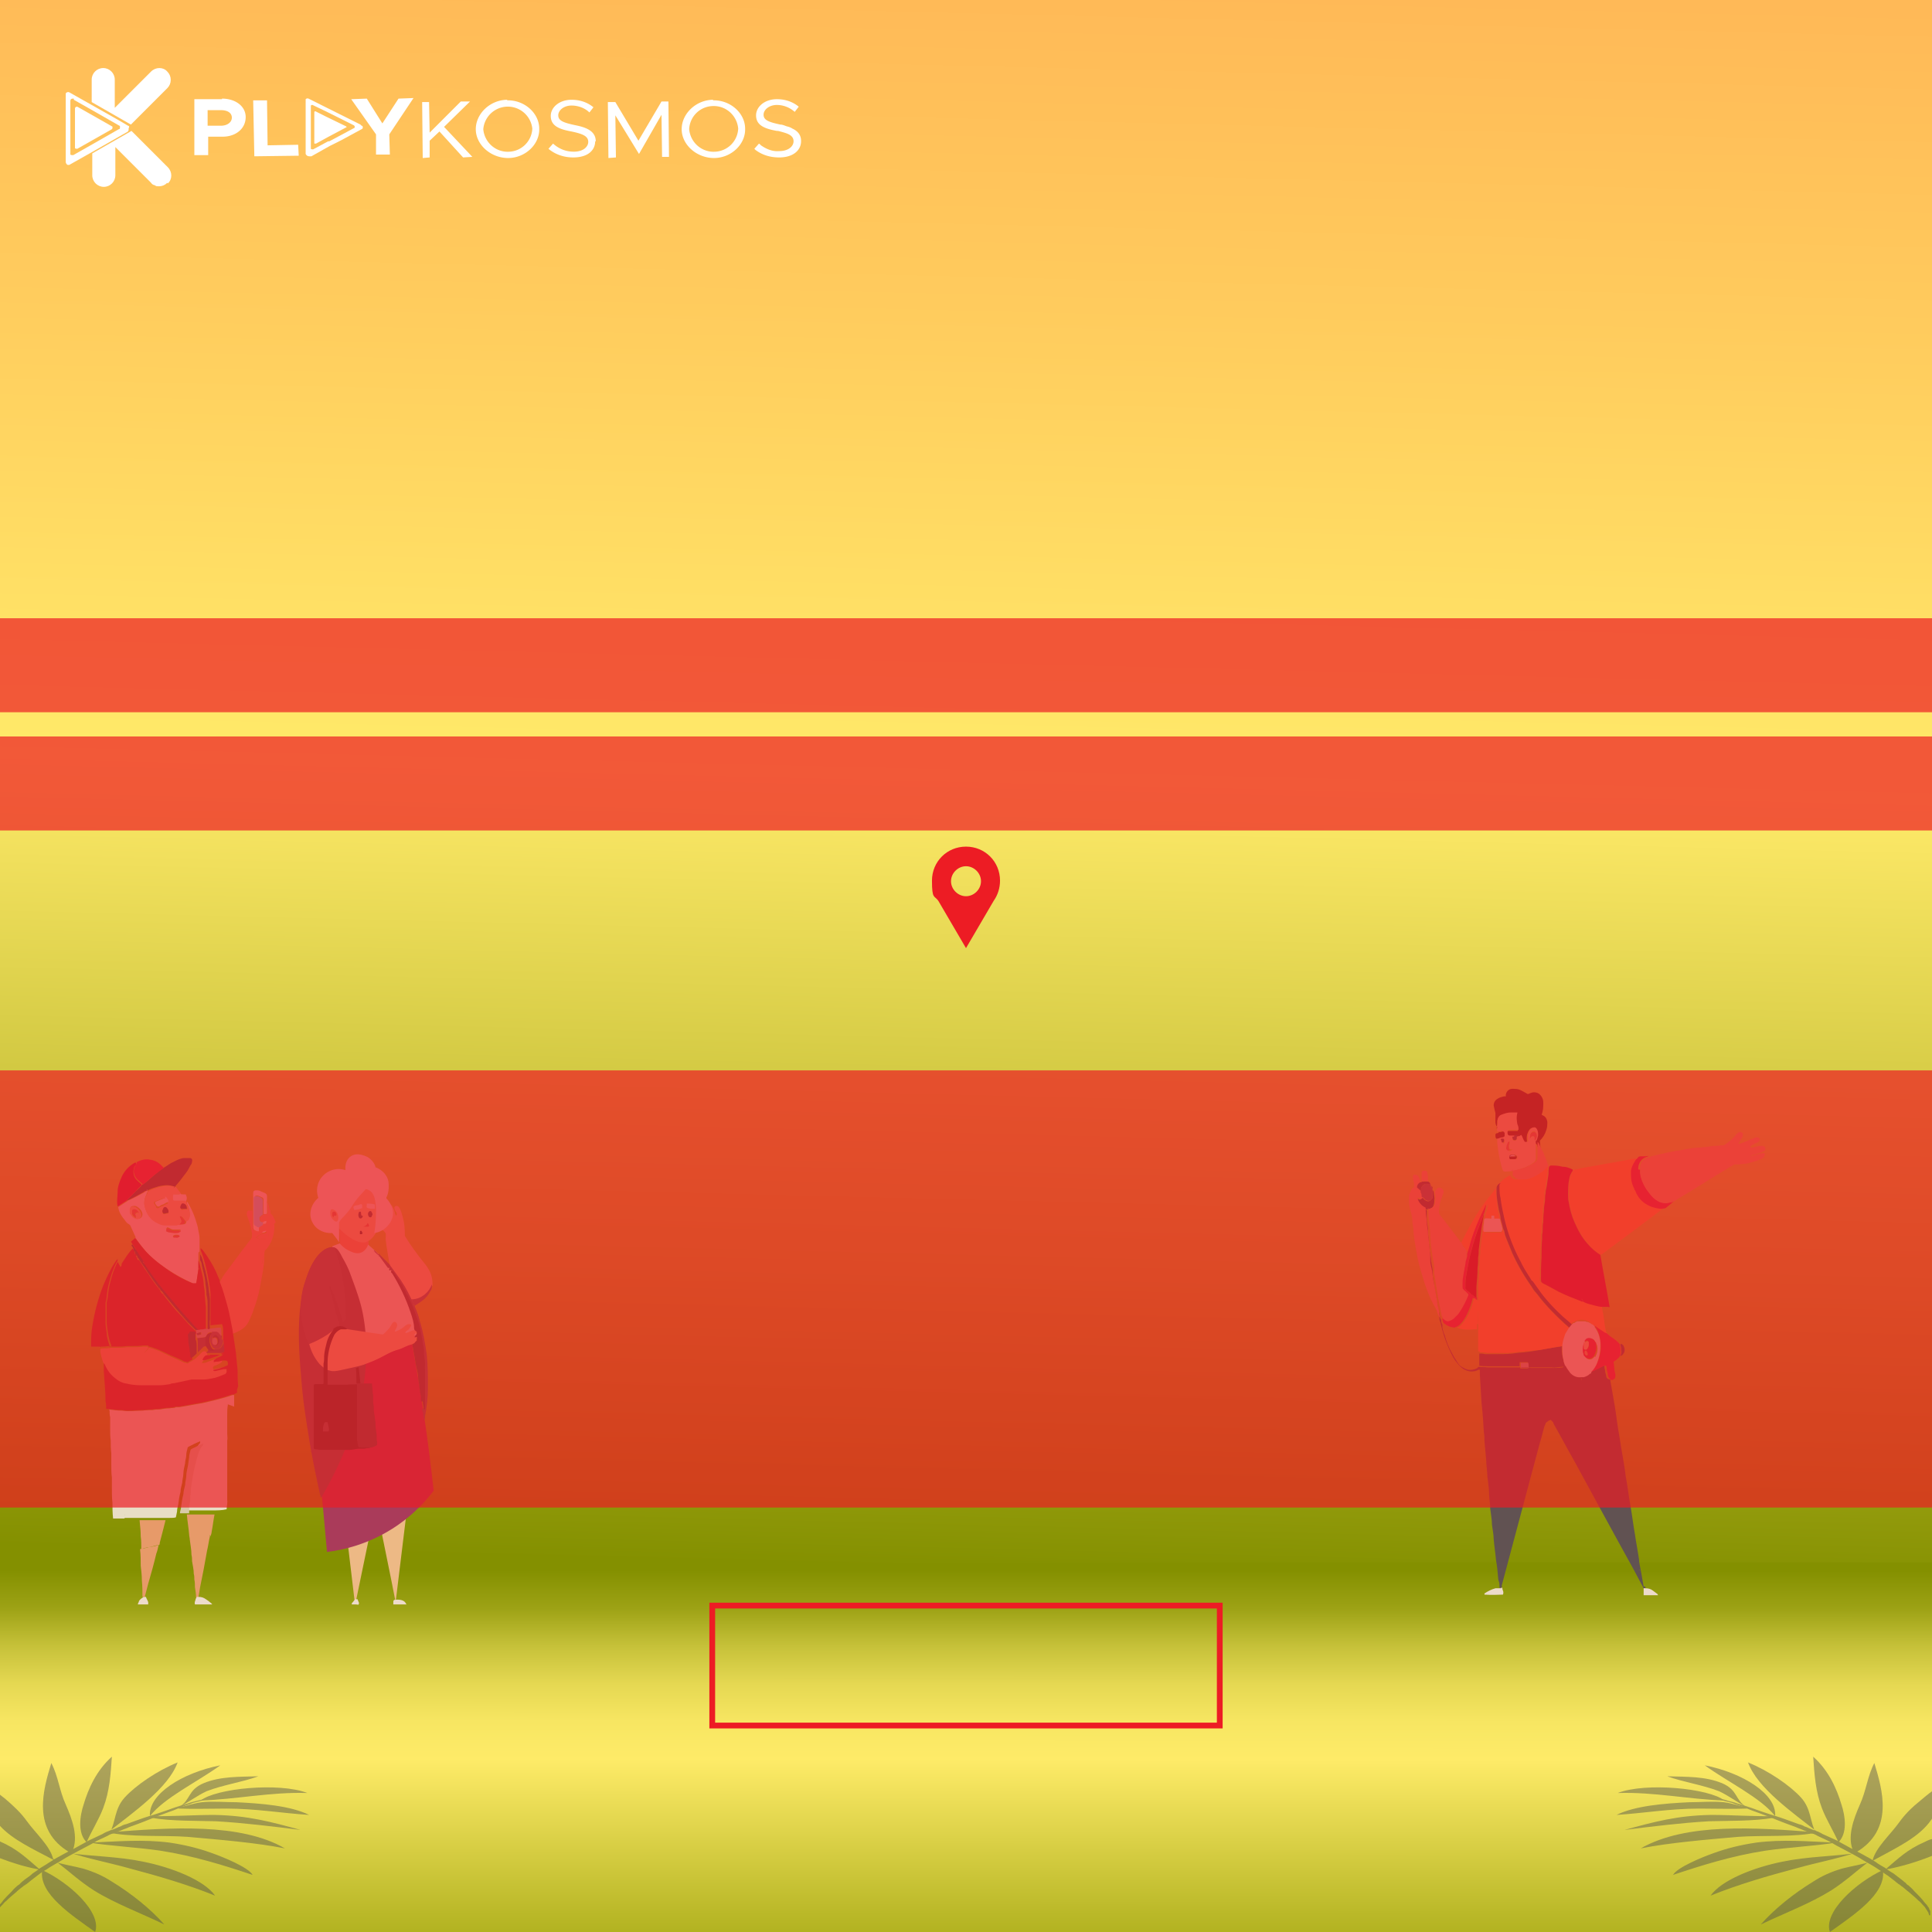 <svg xmlns="http://www.w3.org/2000/svg" width="335" height="335" data-name="Layer 1">
  <rect width="100%" height="100%" fill="#333333" stroke="none"/>
  <defs>
    <linearGradient id="a" x1="164.2" x2="170.9" y1="63.2" y2="337.2" gradientTransform="matrix(1 0 0 -1 0 335)" gradientUnits="userSpaceOnUse">
      <stop offset="0" stop-color="#849000"/>
      <stop offset=".2" stop-color="#bbb82e"/>
      <stop offset=".5" stop-color="#ffea69"/>
      <stop offset=".8" stop-color="#ffcb5d"/>
      <stop offset="1" stop-color="#ffb957"/>
    </linearGradient>
    <linearGradient id="b" x1="167.1" x2="167.8" y1="-7" y2="320.9" gradientTransform="matrix(1 0 0 -.2 0 336.5)" gradientUnits="userSpaceOnUse">
      <stop offset="0" stop-color="#abad1a"/>
      <stop offset=".5" stop-color="#feeb68"/>
      <stop offset=".6" stop-color="#f7e662"/>
      <stop offset=".7" stop-color="#e5d852"/>
      <stop offset=".8" stop-color="#c6c139"/>
      <stop offset=".9" stop-color="#9da215"/>
      <stop offset="1" stop-color="#849000"/>
    </linearGradient>
  </defs>
  <path fill="url(#a)" d="M0 0h335v272.6H0z"/>
  <path fill="url(#b)" d="M0 270.9h335V335H0z"/>
  <path fill="#e8dec5" d="M40.6 243.9v-2h-.3c-1.7.6-3.5 1-5.2 1.4-1.3.2-2.7.5-4 .7h-.6c-.3.2-.7.1-1.1.2-.6 0-1.1.1-1.7.2-.4 0-.8 0-1.2.1-.6 0-1.2 0-1.8.1-1.2 0-2.3.2-3.5 0-.8 0-1.5-.1-2.3-.2l.1.2c0 .4 0 .8.1 1.1v2.1c0 .7 0 1.3.1 2 0 .7 0 1.4.1 2.2v1.9c0 .8 0 1.6.1 2.3v1.8c0 .9 0 1.7.1 2.6 0 .9 0 1.7.1 2.6v.1h2v-.5c-.1-.7-.2-1.3-.2-2v-2.9 2.8c0 .7 0 1.3.2 2v.5h7.8c.4 0 .8 0 1.1-.1l.2-1c0-.4.1-.8.2-1.2.1-.7.2-1.5.4-2.2 0-.6.2-1.1.3-1.6 0-.5.2-1.1.2-1.6 0-.6.2-1.2.3-1.8 0-.5.2-.9.2-1.4 0-.4.1-.7.2-1.1 0-.2.1-.3.3-.4.6-.3 1.2-.6 1.9-.9v.3c-.6.6-.8 1.4-1 2.1-.2.6-.3 1.3-.5 1.9l-.3 1.6c0 .6-.2 1.3-.3 1.9 0 .4 0 .9-.1 1.3 0 .5 0 1.1-.2 1.6v1.3h4.4c.9 0 1.8 0 2.6-.2 0-.6.2-1.1.1-1.6v-10.3c.1-.4 0-.8 0-1.1v-3.4c0-.5 0-1.1.1-1.6v-.2Zm0 0Zm-.1 0z"/>
  <path fill="#c44b4b" d="M32.3 235.7v-.3.3Z"/>
  <path fill="#d8caa9" d="M40.5 243.9z"/>
  <path fill="#eddbcb" d="M34.6 217v-2.2c0-.6-.2-1.3-.3-2-.4-1.5-.9-2.9-1.7-4.2 0-.1-.1-.2-.2-.2 0 .2.1.5.2.7.2.5.3 1 .3 1.6 0 .4-.2.8-.6 1 0 .5-.2.6-.7.6h-.9l-.2.1h-1.8c-.6 0-1.1-.3-1.6-.5-1-.5-1.6-1.4-1.9-2.4-.3-.8-.2-1.6.2-2.4 0-.2.2-.4.2-.6-.2 0-.3 0-.5.2-.9.5-1.8 1-2.7 1.4-.2 0-.3.2-.5.3-.5.3-.9.6-1.4.9.1.8.5 1.5 1.1 2.2.2.3.4.6.8.8l.2.2c.3.7.6 1.3.9 2v.3c.2 0 .2.2.3.3.5.7 1 1.3 1.5 1.9.9 1 2 1.9 3 2.6a31.97 31.97 0 0 0 5.3 3h.4c0-.2.1-.3.1-.5l.3-2v-2.9Zm-10.7-5.7c-.2 0-.4 0-.6-.2-.3-.2-.5-.5-.7-.8-.1-.3-.1-.5 0-.8 0-.2.2-.4.7-.4 0 0 .2 0 .4.1.5.3.9.7 1 1.3 0 .4-.2.8-.7.8Zm6.7 3.2H30v-.2c.2-.2.4-.2.6-.2.2 0 .4 0 .5.2-.1.2-.3.3-.5.3Zm.7-1.1h-.2c-.5.2-1.1.1-1.7 0-.2 0-.4-.1-.6-.2 0-.2.2-.3.2-.4.4.1.7.4 1.1.4h1.2v.2Z"/>
  <path fill="#edb985" d="M46.2 216.8Zm-1.7 5.9c.4-1.2.7-2.3 1-3.5.1-.6.2-1.1.4-1.7-.1.6-.3 1.1-.4 1.7-.3 1.2-.6 2.3-1 3.5Zm-.7 1.7c-.1.2-.3.5-.5.7.2-.2.4-.4.5-.7Z"/>
  <path fill="#e79a69" d="M47.8 212c-.2-.6-.4-1.2-.9-1.6 0-.3 0-.6-.2-.8 0-.4-.2-.8-.3-1.2-.1 0 0 .2 0 .3v1.7c-.2.2-.5.1-.7.2-.1 0-.3.2-.4.3-.2.1-.2.2-.2.5 0 .2 0 .3.2.4l.1.1h.2c.2-.1.3-.2.6-.2.1.3 0 .4-.2.5-.1 0-.3 0-.4.1-.2.2-.5.3-.8.5v.7c0 .2 0 0 0 0h-.3c-.6-.2-.7-.3-.7-1v-2.6h-.7c-.2 0-.3.3-.3.5v.3c.1.3.2.5.3.8.3.8.5 1.6.6 2.5 0 .4 0 .7-.3 1-.5.6-.9 1.2-1.4 1.8l-2.6 3.5c-.5.6-.9 1.3-1.3 2l-.3.5c0 .1 0 .3.1.5.5 1.2.8 2.5 1.2 3.8.4 1.4.6 2.8.9 4.2.4 0 .8-.2 1.2-.4.9-.4 1.6-1 2-1.9.3-.7.6-1.3.8-2 .7-1.8 1.1-3.7 1.4-5.6.2-.9.3-1.8.4-2.7 0-.6 0-1.2.1-1.8 0 0 .1-.2.2-.2.8-.9 1.2-1.9 1.4-3 0-.5.2-1 0-1.5Zm-4.6 13.1c.2-.2.4-.5.5-.7-.1.3-.3.5-.5.7Zm2.2-5.9c.1-.6.2-1.1.4-1.7-.1.6-.2 1.1-.4 1.7Zm1.1-4.8c-.2.3-.5.5-.9.5s-.8 0-1.2-.3c.3-.3.6-.5 1-.7.2-.2.5-.3.8-.3.1 0 .2 0 .3.2 0 .1.1.3.1.4v.3ZM37 238c.1.1.3 0 .5 0l1.3-.3h.5c.1.2 0 .4 0 .5 0 .2-.2.3-.4.4-.7.3-1.4.5-2.1.7-.5 0-1 .1-1.5.2h-1.9c0 .1 0 .2-.1.2l-2.8.6c-.3 0-.6 0-.9.2-.6 0-1.3.1-1.9.2h-3.1c-.9 0-1.7-.1-2.6-.3-.7-.2-1.3-.5-1.9-.9a8.7 8.7 0 0 1-1.7-2.1c0-.2-.2-.4-.3-.5 0-.2 0-.4-.2-.6-.2-.6-.4-1.3-.5-1.9v-.5c.1 0 .2-.1.3-.1.5 0 1 0 1.5-.1h.9c.6 0 1.2 0 1.8-.1h.9c.7 0 1.3 0 2-.1h.8s0 .1.1.2c0 0 0 .1-.1.2-.3.3-.5.6-.7.9.2-.3.5-.6.8-.9 0 0 0-.1.1-.2.2 0 .5.1.8.2.6.2 1.2.4 1.7.7.5.2 1 .5 1.5.7l2.2 1c.1 0 .2 0 .4.1h.2c.2-.2.5-.3.8-.5.4-.2.7-.5 1-.8.1 0 .2-.2.3-.3l.3-.3c.2-.2.6-.3.8 0 .2.2.2.4 0 .7 0 .1-.1.2-.2.3-.2.2-.4.5-.6.8.2.1.4 0 .6 0 .8-.3 1.5-.6 2.3-.8 0 0 .2 0 .2-.1h.2l.2.2v.2c0 .3 0 .4-.2.5-.3.2-.7.4-1 .5 0 0-.2 0-.3.2-.1 0-.1.2 0 .4.2 0 .4 0 .5-.1.4 0 .7-.2 1.1-.2h.2c.3 0 .4 0 .5.4 0 .2 0 .4-.2.5-.3.1-.5.2-.8.3l-1.3.3c-.1 0-.2 0-.2.2Z"/>
  <path fill="#ecb884" d="M32.5 209.1c0-.2-.2-.5-.2-.7 0 0 0-.1-.1-.2h-1.9s-.2-.1-.2-.2v-.6c0-.2 0-.3.2-.3h.7c.1 0 .3 0 .4-.1l-.9-1.2h-.2c-.9-.3-1.7-.2-2.6 0-.7.2-1.3.4-1.9.7 0 .1-.1.1-.2.1 0 .2 0 .4-.2.6-.4.8-.5 1.6-.2 2.4.3 1 .9 1.9 1.9 2.4.5.3 1 .5 1.6.5h1.8c.6 0 .2 0 .2-.1h.4c.2 0 .3 0 .4-.2.2-.2.2-.4.1-.6 0-.1-.1-.2-.2-.4v-.2h.2c.2.2.3.4.5.6 0 0 .1.2.2.2.5-.2.6-.6.6-1 0-.6-.1-1.1-.3-1.6Zm-5.5 0c-.1-.1-.2-.3-.3-.4v-.3l1.5-.6h.3s.2 0 .3.2c.1.1.2.3.3.4v.3a3 3 0 0 0-.8.4c-.3.1-.6.2-.8.4-.2 0-.3 0-.4-.1Zm1.3 1.4c-.2-.3-.2-.5 0-.8 0-.3.4-.4.6-.2.2.2.4.5.3.9-.3 0-.6.2-.9.1Zm2.9.2Zm.3-.9c-.2-.3-.2-.6 0-.8.1-.3.4-.3.7-.1.2.2.3.4.3.8-.3 0-.6 0-.9.1Z"/>
  <path fill="#e79a69" d="M43.2 225.1c.2-.2.4-.5.5-.7-.1.3-.3.5-.5.7Zm2.2-6c.1-.6.2-1.1.4-1.7-.1.6-.2 1.1-.4 1.7Zm.8-2.4Z"/>
  <path fill="#5a4c4c" d="M30.3 205.7h-.2c-.9-.3-1.7-.2-2.6 0-.7.2-1.3.4-1.9.7 0 0-.2 0-.2.1-.2 0-.3 0-.5.2-.9.5-1.8 1-2.7 1.4-.2 0-.3.2-.5.3l1.8-1.8c.4-.4.8-.7 1.1-1.1.1-.1.3-.2.4-.3.7-.5 1.3-1.1 1.9-1.6.4-.4.9-.7 1.3-1 .7-.4 1.3-.9 2-1.2.6-.3 1.2-.6 1.8-.6h.9c.3 0 .5.2.4.6 0 .2-.1.5-.3.7-.2.4-.4.8-.7 1.2-.6.8-1.2 1.6-1.9 2.4 0 .1-.2.2-.3.3Z"/>
  <path fill="#edb985" d="M33.2 266.8H33h.2Z"/>
  <path fill="#b33a3a" d="M19.2 233.4c-.5 0-1 .1-1.5.1s-.2 0-.3.1c0 0 0-.1-.2-.1h-1.4v-.2c0-1.1 0-2.2.2-3.3.4-2.5 1-4.8 1.9-7.1.6-1.4 1.2-2.8 2.1-4.1.1-.2.3-.4.4-.5 0 .2 0 .4-.2.6-.6 1.1-1 2.4-1.3 3.6-.2.7-.3 1.4-.4 2.2 0 .4-.1.8-.2 1.2v3.4c0 .6.1 1.2.2 1.8 0 .8.3 1.6.5 2.3v.2Zm4.4-16.7c-.3-.5-.6-.9-.9-1.4l.7-.6c.2 0 .2.2.3.3.5.7 1 1.3 1.5 1.9.9 1 2 1.9 3.1 2.7 1.6 1.2 3.3 2.2 5.1 2.9h.2v.2-.2h.4s.1-.3.1-.4l.3-2v-.2l.2.2s0-.2-.2-.2v-1.3c.2.3.2.6.3.9.2.9.5 1.8.6 2.8 0 .7.2 1.3.2 2v.3c.1.7.1 1.4.2 2v4c-.2 0-.5 0-.7.1-.2 0-.5 0-.7.1 0 0-.1-.2-.2-.3l-.5-.5c-.9-.9-1.8-1.9-2.6-2.8l-3-3.6c-1.1-1.4-2.1-2.9-3.1-4.4 0 0-.1-.2-.2-.3h.2c.1.1.3.2.4.3-.1-.1-.3-.2-.4-.4h-.2c0-.2 0-.3-.1-.3l-.2-.2c-.3-.5-.7-1-1-1.5Z"/>
  <path fill="#b33a3a" d="M20.4 218.8c-.6 1.1-1 2.4-1.3 3.6-.2.7-.3 1.4-.4 2.2 0 .4-.1.8-.2 1.2v3.4c0 .6.1 1.2.2 1.8.1.8.3 1.5.6 2.3v.2h.9c.6 0 1.2 0 1.8-.1h.9c.7 0 1.3 0 2-.1h.8s0 .1.1.2c.2 0 .5.1.8.2.6.2 1.1.4 1.7.7 0-.4-.2-.8-.3-1.2l-1.2-4c-.4-1.2-.8-2.3-1.2-3.5 0-.1 0-.2-.2-.4.1.1.1.2.2.4.4 1.2.8 2.3 1.2 3.5l1.2 4c.1.4.3.8.3 1.2.5.2 1 .5 1.5.7.7.3 1.5.6 2.2 1 .1 0 .2 0 .4.1v-.3.3h.2c.2-.2.5-.3.8-.5l-.1-.2c0-.3 0-.7-.1-1 0-.4-.1-.8-.2-1.3 0-.4 0-.9-.1-1.3v-.2c0-.2 0-.3.2-.4h1.1c0-.3-.2-.4-.3-.5l-1.2-1.2c-.7-.8-1.4-1.6-2.1-2.3-.7-.8-1.3-1.6-1.9-2.3-.2-.3-.4-.6-.7-.8v.2-.3c-.1 0-.2-.2-.2-.3-.7-.9-1.4-1.8-2-2.8-.6-.8-1.1-1.6-1.6-2.4l-.2-.2v.2-.1c0-.1 0 0 0 0-.1 0-.2-.2-.2-.3l-.2-.4v-.3h-.2v-.2c-.1-.4-.2-.6-.4-.8-.8.8-1.3 1.7-1.9 2.6 0 .2 0 .4-.2.6Zm7.7 5.4c.1.2.2.4.4.5-.1-.2-.3-.4-.4-.5Z"/>
  <path fill="#b33a3a" d="M41.1 241v.5l-.6.3h-.3c-1.7.6-3.5 1-5.2 1.4-1.3.2-2.7.5-4 .7h-.6c-.3.2-.7.1-1.1.2-.6 0-1.1.1-1.7.2-.4 0-.8 0-1.2.1-.6 0-1.2.1-1.8.1-1.2 0-2.3.2-3.5 0-.8 0-1.5-.1-2.3-.2h-.4c0-.5 0-.9-.1-1.3 0-1.7-.2-3.5-.3-5.2v-1.4c.2.1.2.3.3.5.4.8.9 1.5 1.7 2.1.6.5 1.2.8 1.9.9.8.2 1.7.3 2.6.3h3.1c.6 0 1.3-.1 1.9-.2h.1-.1c.3-.2.6-.1.9-.2l2.8-.6h2.1c.5 0 1-.1 1.5-.2.7-.1 1.4-.4 2.1-.7.2 0 .3-.2.4-.4v-.5h-.5l-1.3.3c-.4.1-.3 0-.5 0 0-.2 0-.2.2-.2.4-.1.9-.2 1.3-.4.3 0 .5-.2.8-.3.2 0 .3-.3.2-.5 0-.3-.2-.4-.5-.4h-.2c-.4 0-.7.2-1.1.2-.2 0-.4 0-.6.1-.1-.1 0-.3 0-.4 0 0 .2 0 .3-.2.3-.2.7-.3 1-.5.2-.1.3-.2.2-.5v-.5s.2 0 .2-.2v-.5c0-.4 0-.9-.1-1.3v-1c0-.5 0-1-.2-1.5l-2 .2v-5.3c0-.8-.2-1.6-.3-2.4-.2-1.1-.4-2.1-.7-3.2-.2-.7-.4-1.4-.7-2.1v-.4l.4.4c.9 1.2 1.7 2.5 2.3 3.8.2.5.4 1 .6 1.4 0 .2 0 .3.1.5.5 1.2.8 2.5 1.2 3.8.4 1.4.6 2.8.9 4.2l.6 4 .3 3.1c0 .9 0 1.8.1 2.7Z"/>
  <path fill="#b33a3a" d="M36.4 234.9h1.8s-.2 0-.2.1c-.8.3-1.6.6-2.3.8-.2 0-.4.1-.6 0 .1-.3.3-.6.6-.8h.7Zm-2.9-12.4v.2-.2Z"/>
  <path fill="#e79a69" d="M26.1 268.2c.5 0 1-.2 1.4-.3-.1.5-.2 1-.4 1.5-.4 1.7-.9 3.5-1.4 5.2l-.6 2.3h-.4c0-.9 0-1.9-.1-2.8 0-.9-.1-1.7-.2-2.6 0-1 0-1.8-.1-2.7v-.2c.6-.1 1.1-.2 1.7-.4Z"/>
  <path fill="#e79a69" d="M28.7 263.6c-.1.5-.3 1.1-.4 1.6l-.6 2.3c0 .1 0 .3-.1.4-.5 0-.9.2-1.4.3-.6.1-1.1.2-1.7.4 0-.7 0-1.5-.1-2.2 0-.9-.1-1.8-.2-2.8h4.5Zm7.7 2.5v.3c-.2.8-.3 1.7-.5 2.5l-.6 3.3-.6 3-.3 1.8H34c0-.6-.1-1.2-.2-1.8 0-.4 0-.9-.1-1.3 0-.3 0-.7-.1-1 0-.8-.2-1.5-.3-2.2 0-.4 0-.7-.1-1.1 0-.9-.2-1.8-.3-2.7h.2-.2c0-.3-.1-.5-.1-.8-.1-1.2-.3-2.3-.4-3.5h4.8c-.2 1-.3 2-.5 3 0 .2-.1.5-.2.8Zm-3.2.7H33h.2Z"/>
  <path fill="#c62346" d="M24.7 205.4c-.4.4-.8.7-1.1 1.1l-1.8 1.8-1.4.9c-.2-.9 0-1.8 0-2.6s.3-1.6.6-2.3a5.3 5.3 0 0 1 2.4-2.7h.2v.2c0 .2-.2.3-.3.5-.3.8-.2 1.7.4 2.3.2.2.5.5.8.7 0 0 0 .1.1.2Z"/>
  <path fill="#d8caa9" d="M32.8 262.4h-1.6c0-.4.2-.7.2-1.1.1-.7.2-1.5.4-2.2 0-.5.2-1.1.3-1.6 0-.5.2-1.1.2-1.6 0-.6.2-1.2.3-1.8l.2-1.4c0-.4.1-.7.2-1.1 0-.2.1-.3.3-.4.6-.3 1.2-.6 1.9-.9v.3c-.6.6-.8 1.4-1 2.1-.2.6-.3 1.3-.5 1.9l-.3 1.6-.3 1.9c0 .4 0 .9-.1 1.3 0 .5 0 1.1-.2 1.6v1.3Z"/>
  <path fill="#db344f" d="M24.7 205.4s0-.1-.1-.2c-.3-.2-.5-.5-.8-.7-.6-.6-.8-1.5-.4-2.3 0-.2.2-.3.3-.5v-.2c.8-.4 1.6-.6 2.4-.4.7.1 1.3.4 1.8.9l.5.5-1.3 1c-.7.5-1.3 1.1-1.9 1.6-.1.1-.3.2-.4.3Z"/>
  <path fill="#5a4c4c" d="M24.8 218.7v.1s0 .2.2.3c1 1.5 2 2.9 3.2 4.4l3 3.6 2.6 2.9.5.5s.1.2.2.3H34c0-.2-.2-.3-.3-.4l-1.2-1.2-2.1-2.4c-.7-.8-1.3-1.6-1.9-2.3-.2-.3-.4-.6-.7-.8 0-.1 0-.2-.2-.3-.7-.9-1.4-1.9-2-2.8-.5-.8-1.1-1.6-1.6-2.4l-.2-.2c0-.2 0-.3-.2-.3l-.2-.4v-.3h-.2v-.2c-.1-.4-.2-.6-.4-.8 0-.1 0-.2.2-.2.3.5.6.9.9 1.4.3.5.7 1 1 1.5l.2.2s0 .2.1.2Z"/>
  <path fill="#eddbcb" d="M44.9 212.8v.7h-.3c-.6-.2-.7-.3-.7-1v-5.6c0-.4.2-.5.5-.5s.6 0 .9.2c.2.1.5.2.7.3.2.1.3.3.3.5v1c-.1 0 0 .2 0 .3v1.7c-.2.2-.4.1-.6.1v-2.3c0-.3 0-.5-.3-.6-.2-.1-.5-.2-.7-.3h-.3c-.2.1-.3.3-.3.5v4.1c0 .3.2.5.4.6.1 0 .3.1.5.2Zm-10.8 64.1h.4c.4 0 .8.1 1.2.4.3.2.6.4.8.6.1 0 .2.2.3.3h-3c-.1-.3 0-.5.1-.8 0-.1.1-.3.2-.5Zm-2-68.7h-1.9s-.2-.1-.2-.2v-.6c0-.1 0-.3.2-.3h.7c.1 0 .3 0 .4-.1.1.1.3.1.5.1h.4c.2.4.3.8 0 1.2Zm-7.2 68.7h.4c.1.3.3.6.4.9v.4h-1.8c0-.2.2-.4.2-.6.2-.3.5-.5.8-.7Z"/>
  <path fill="#e79a69" d="M17.1 233.6c.1 0 .2-.1.3 0h-.3Z"/>
  <path fill="#b33a3a" d="M27.8 223.8v-.3.2Zm.7 1c-.1-.2-.3-.4-.4-.5.1.2.2.4.4.5Z"/>
  <path fill="#5a4c4c" d="M32.9 230.9h1v1.3c.2.4.2.9.2 1.3v1.2c-.3.3-.6.6-1 .8 0 0 0-.1-.1-.2 0-.3 0-.7-.1-1 0-.4-.1-.8-.2-1.3s0-.9-.1-1.3v-.2c0-.2 0-.3.2-.3Z"/>
  <path fill="#b33a3a" d="M32.3 235.7v-.3.3Zm-8.8-18.3c.1 0 .2.2.2.3-.1 0-.2-.2-.2-.3Zm-.5-.8Zm-.2-.3Zm.3.5Zm-.2-.3Z"/>
  <path fill="#c44b4b" d="M33.5 222.5v.2-.2Zm1.1-2.5s0-.2-.2-.2l.2.2Z"/>
  <path fill="#b33a3a" d="M34.6 220s0-.2-.2-.2l.2.2Z"/>
  <path fill="#5a4c4c" d="M36 230.5v-4c0-.7 0-1.4-.2-2v-.3c0-.7-.2-1.4-.2-2-.1-.9-.4-1.9-.6-2.8 0-.3-.1-.6-.3-.9v-1c.4.6.5 1.4.7 2.1.3 1 .5 2.1.7 3.2l.3 2.4v3.6c-.1.6 0 1.1 0 1.7 0 .1-.2.1-.3 0Z"/>
  <path fill="#ecb884" d="M23.6 209.3c-.1 0-.3 0-.4-.1-.4 0-.6.1-.7.4v.8c.2.3.4.6.7.8.2.1.4.2.6.2.4 0 .8-.4.7-.8-.1-.6-.5-1-1-1.3Zm.5 1h-.4l-.3.3c0 .2.1.3.2.6h-.2l-.3-.3c-.2-.2-.2-.4-.2-.7 0-.3.3-.4.5-.3.2 0 .3.1.4.2.2.1.2.3.2.5Z"/>
  <path fill="#d27659" d="m28.8 213.4.2-.4c.4.1.7.4 1.1.4h1.2c.1 0 0 .1 0 .2 0 0-.2 0-.2.1-.5.2-1.1.1-1.7 0-.2 0-.4-.1-.6-.2Zm1.8-1.1h.3c.2 0 .3 0 .4-.2.2-.2.2-.4.1-.6 0-.1-.1-.3-.2-.4v-.2h.2c.2.2.3.4.5.6 0 0 .1.2.2.2 0 .5-.2.6-.7.6h-.9Zm.6 2c-.1.2-.3.3-.5.3h-.6s-.1-.2 0-.2c.2-.2.4-.2.6-.2.2 0 .4 0 .5.2Z"/>
  <path fill="#6c5c5c" d="M34.3 234.5v-1.2c0-.4 0-.8-.1-1.3.5 0 1.1-.1 1.6-.2v1.1c0 .4.2.7.5.9.3.3.6.3 1.1.1h.3c.4 0 .6-.2.8-.5.2-.3.3-.6.3-1v.1c0 .4 0 .9.1 1.3v.5c0 .1 0 .1-.2.2-.1 0-.2 0-.2.1h-2.7c0-.1.1-.2.2-.3.2-.3.1-.6 0-.7a.6.6 0 0 0-.8 0c0 .1-.2.2-.3.3 0 .1-.2.2-.3.3Z"/>
  <path fill="#b3a095" d="M38.3 230.2c-.7 0-1.3.1-2 .2 0 .1-.2.1-.3 0-.2 0-.5 0-.8.1-.2 0-.5 0-.7.1H34v.1c0 .4 0 .8.1 1.3.5 0 1.1-.1 1.6-.2 0-.1.1-.2.2-.4s.3-.4.5-.4h1c.2 0 .3 0 .4.2l.4.5h.2c0-.5 0-1-.1-1.4Zm-3.8 1.3c-.2 0-.3 0-.3-.3.2-.1.4-.1.7-.2v.4c-.2 0-.3.1-.5.1Z"/>
  <path fill="#7a6565" d="M38.5 232.3c-.2-.2-.1-.4-.2-.7l-.4-.5c-.1-.1-.3-.2-.4-.2h-1 .3c0 .1-.2.2-.2.4-.3.8-.2 1.5.2 2.2.1.2.3.3.5.4h.3c.4 0 .6-.2.8-.5.2-.3.3-.6.3-1v-.2Zm-.6.7c-.1.2-.3.4-.5.4h-.2c.1 0 .2-.1.3-.2h-.2c-.3 0-.4-.2-.5-.5v-.7c0-.2.2-.4.5-.4.2 0 .4.2.5.4.2.4.2.7 0 1.1Z"/>
  <path fill="#6c5c5c" d="M38.5 232.3c-.2-.2-.1-.4-.2-.7h.2v.7Z"/>
  <path fill="#b33a3a" d="M38.4 234.7c0-.1.1-.1.2-.1v.3l-.2-.1Z"/>
  <path fill="#e79a69" d="M33.7 239.4Z"/>
  <path fill="#9cc1dc" d="M44.9 212.8c-.2 0-.3 0-.5-.2-.3-.1-.4-.3-.4-.6v-4.1c0-.2 0-.4.3-.5h.3c.2 0 .5.2.7.3.2.1.3.3.3.6v2.3c-.2.1-.3.2-.4.3-.2.1-.2.2-.2.4s0 .4.3.6h.3v.5l-.8.5Z"/>
  <path fill="#e79a69" d="M46.2 213.4c.1 0 .2 0 .3.2 0 .1 0 .3.1.4v.4c-.2.3-.5.4-.9.5-.4 0-.8 0-1.2-.3.3-.3.6-.5 1-.7.3 0 .6 0 .8-.3Z"/>
  <path fill="#eddbcb" d="M45.6 212.3v-.4c.2-.1.3-.2.6-.2 0 .3 0 .4-.2.5-.1 0-.3 0-.4.1Z"/>
  <path fill="#e8dec5" d="M46.2 213.4c-.2.3-.4.4-.8.3.2-.2.5-.3.8-.3Z"/>
  <path fill="#eddbcb" d="M44.9 213.5Zm.5-1.7Zm-16.8-4.3s.2 0 .3.2c.1.1.2.3.3.4v.3a3 3 0 0 0-.8.4c-.3.1-.6.2-.8.4-.2 0-.3 0-.4-.1-.1-.1-.2-.3-.3-.4v-.3l1.5-.6h.3Z"/>
  <path fill="#615252" d="M32.3 209.6h-.9c-.2-.1-.2-.4 0-.7.1-.3.4-.3.7-.1.2.2.3.4.3.8Zm-3.1.7c-.3 0-.6.2-.9.1-.2-.3-.2-.5 0-.8 0-.3.4-.4.6-.2.2.2.4.5.3.8Z"/>
  <path fill="#eddbcb" d="M25.4 206.4c0-.1.1-.1.2-.1 0 .1-.1.1-.2.1Z"/>
  <path fill="#d27659" d="M31.1 210.6Zm0 0Z"/>
  <path fill="#c44b4b" d="M24.8 218.7s0-.2-.1-.2c.1 0 .1.1.1.2Zm3 5.1v-.3.2Zm.7 1c-.1-.2-.3-.4-.4-.5.1.2.2.4.4.5Zm-.7-1.2c-.1 0-.2-.1-.2-.3.1 0 .2.2.2.3Z"/>
  <path fill="#d27659" d="M24.1 210.2h-.4l-.3.2.2.6h-.2l-.3-.3c-.2-.2-.2-.4-.2-.7 0-.3.3-.4.5-.3.2 0 .3.1.4.2.2.1.2.3.2.5Zm0 0Z"/>
  <path fill="#5a4c4c" d="M36.4 231.1h.3c0 .2-.1.3-.2.4-.3.8-.2 1.5.2 2.2.1.2.3.3.5.4-.4.2-.8.2-1.1-.1-.3-.3-.4-.6-.5-.9V232c0-.1.1-.2.2-.4s.3-.4.5-.4Z"/>
  <path fill="#6c5c5c" d="M34.9 231.4c-.2 0-.3 0-.5.1-.2 0-.3 0-.3-.3.2-.1.4-.1.7-.2v.4Z"/>
  <path fill="#b3a095" d="M37.5 233.2h-.2c-.3 0-.5-.2-.5-.5v-.6h.1c.3-.2.6-.1.7.2.1.4.2.7-.2 1Z"/>
  <path fill="#615252" d="M37.5 233.2c.3-.3.3-.6.2-1-.1-.3-.4-.4-.7-.2h-.1v-.1c0-.2.2-.4.5-.4.2 0 .4.2.5.4.2.4.2.7 0 1.1-.1.2-.3.4-.5.4h-.2l.3-.2Zm-.6-1.1v.2c-.1 0-.1-.1 0-.2Z"/>
  <g fill="#4d4d4d" opacity=".9">
    <g opacity=".5">
      <path d="M302.9 313.6c-2.6.1-5.5 0-8.3 0-5 0-9.6.8-14.3 1.1 3.2-1.6 8.4-2 12.6-2.2 2 0 4.1-.2 6 0 1.6.2 2.8.7 4.4 1h-.4Zm-.1-.3c-1.6-.8-3-1.9-4.7-2.7-2.8-1.1-6.3-1.6-9-2.6 3.4.1 6.6 0 9.5 1.2 2.8 1.2 2.2 2.9 4.2 4.1h.1Zm5 1.6c-2.5-3.2-8.2-5.9-12.2-8.8 6.6 1.3 12.5 5 12.2 8.8Zm7.5 2.9c-4.6-3.6-10.6-7.8-12.2-12.2 3.5 1.4 7.3 4 9.2 6.1 1.8 2 1.5 4.2 2.6 6.2.3-.1 0-.1 0-.3h.4Zm3.3 1.8c1.9-1.6 1.3-4.9.7-6.7-.8-2.7-2.2-5.9-4.9-8.3.2 3 .4 6 1.5 8.9.8 2.1 2.1 4.1 3 6.2h-.4Zm-11.1-4.4c-3.4.6-7.8.5-11.2.6-5 .3-9.8.9-14.6 1.5 5.1-1.4 9.1-2.5 15-2.6 3.5 0 7.9.3 11 .2v.2Z"/>
      <path d="M315.2 317.7c-3.6.9-9.6.5-13.8.8-5.6.5-11.8 1-16.9 2 7.9-4.5 20-3.6 30.3-2.8h.4Zm3.2 1.8c-3.8.6-8.2.8-12.3 1.4-5.8.9-10.9 2.5-16 4.2.7-1.3 5.1-3.1 7.1-3.8 2.2-.8 4.6-1.4 7.3-1.8 4.7-.6 9-.2 13.7 0h.1Zm3.5 1.7c-2.9 1-7 1.8-10.2 2.7-5.3 1.4-10.4 2.9-15.1 4.8 1.9-2.7 7.5-4.9 12.5-5.9 4.3-.9 8.8-.9 13-1.5h-.2Zm2 1.7c-2.1 1.6-3.9 3.3-6.4 4.9-3.7 2.3-8 3.9-12.2 5.9 2.4-2.7 5.6-5.3 9.2-7.5 1.4-.9 2.9-1.6 4.9-2.2 1.5-.4 4-.8 4.9-1.2l-.3.2Zm2.6 1.5c.5 4-5 7.6-9.2 10.6-1.2-3.4 4.5-8.6 9.3-10.8v.2Zm8.5-5.5v2.9c-2.5 1-5.1 1.8-7.7 2.3-.2 0-.5 0-.7.1h.4c0-.1 0-.2.1-.2 2-1.7 3.6-3.3 6.6-4.6.4-.2.8-.4 1.2-.5Z"/>
      <path d="M335 310.4v4.9s0 .1-.1.2c-2.1 3.1-6.1 4.9-10.1 7.1-.2.1-.5.3-.7.4l.6-.4c.5-2.2 3.1-4.5 4.6-6.6 1-1.4 2.2-2.6 3.7-3.8.6-.5 1.3-1.1 2-1.6Zm-13.2 10.8c6.7-3.9 4.6-10.9 3.2-15.5-1.2 2.3-1.4 4.8-2.5 7.2-1.1 2.5-2.3 5.7-1.1 8.2h.4Z"/>
      <path d="M334.5 332.1s0-.1-.1-.3c0-.1 0-.2-.2-.4 0-.1-.2-.3-.3-.5-.1-.2-.3-.4-.5-.6-.2-.2-.4-.5-.7-.7-.5-.5-1.1-1-1.8-1.6-.4-.3-.7-.6-1.1-.9-.1 0-.2-.2-.3-.2 0 0-.2-.2-.3-.2-.2-.2-.4-.3-.6-.5l-1.3-1c-.5-.3-1-.7-1.5-1-1-.7-2.2-1.3-3.3-2-1.2-.7-2.4-1.3-3.7-2-.6-.3-1.2-.7-1.8-1-.6-.3-1.3-.6-1.9-.9a3 3 0 0 0-1-.4c-.3-.1-.7-.3-1-.4-.3-.1-.7-.3-1-.4-.3-.1-.7-.3-1-.4-1.4-.5-2.7-1-3.9-1.5-1.3-.5-2.4-.9-3.5-1.3l-1.5-.6c-.5-.2-1-.4-1.4-.5-.4-.2-.9-.3-1.3-.4-.4-.1-.8-.2-1.1-.3-.3 0-.7-.2-.9-.2-.3 0-.5-.1-.7-.1-.4 0-.6-.1-.6-.1h.6c.2 0 .5 0 .8.1s.6.1 1 .2c.4 0 .8.2 1.2.3.4.1.9.2 1.4.4 1 .3 2 .6 3.1 1s2.3.8 3.6 1.2c1.3.4 2.6.9 4 1.4.4.1.7.2 1 .4.4.1.7.3 1 .4.7.3 1.5.5 2.1.9l2 .9c.7.3 1.3.7 1.9 1 1.2.7 2.5 1.3 3.7 2 .6.3 1.2.7 1.7 1 .5.4 1.1.7 1.6 1 .5.4 1 .7 1.5 1 .5.4.9.7 1.3 1l.6.5c.1 0 .2.2.3.3 0 0 .2.2.3.2.3.3.7.6 1 1 .6.6 1.2 1.2 1.6 1.7.2.3.4.5.6.7.1.2.3.4.4.6 0 .2.2.4.2.5v.7Z"/>
      <path d="M299 312.2c-6.2-.2-12.1-1.5-18.5-1.3 4.9-1.9 15.9-.8 18.5 1.3Z"/>
    </g>
    <g opacity=".5">
      <path d="M31 313.6c2.6.1 5.5 0 8.3 0 5 0 9.6.8 14.3 1.1-3.2-1.6-8.4-2-12.6-2.2-2 0-4.1-.2-6 0-1.6.2-2.8.7-4.4 1h.4Zm.1-.3c1.6-.8 3-1.9 4.7-2.7 2.8-1.1 6.3-1.6 9-2.6-3.4.1-6.6 0-9.5 1.2-2.8 1.2-2.2 2.9-4.2 4.1H31Zm-5.1 1.6c2.5-3.2 8.2-5.9 12.2-8.8-6.6 1.3-12.5 5-12.2 8.8Z"/>
      <path d="M18.6 317.8c4.6-3.6 10.6-7.8 12.2-12.2-3.5 1.4-7.3 4-9.2 6.1-1.8 2-1.5 4.2-2.6 6.2-.3-.1 0-.1 0-.3h-.4Zm-3.4 1.8c-1.9-1.6-1.3-4.9-.7-6.7.8-2.7 2.2-5.9 4.9-8.3-.2 3-.4 6-1.5 8.9-.8 2.1-2.1 4.1-3 6.2h.4Zm11.1-4.4c3.4.6 7.8.5 11.2.6 5 .3 9.8.9 14.6 1.5-5.1-1.4-9.1-2.5-15-2.6-3.5 0-7.9.3-11 .2v.2Z"/>
      <path d="M18.7 317.7c3.6.9 9.6.5 13.8.8 5.6.5 11.8 1 16.9 2-7.8-4.5-20-3.6-30.3-2.8h-.4Zm-3.2 1.8c3.8.6 8.2.8 12.3 1.4 5.8.9 10.9 2.5 16 4.2-.7-1.3-5.1-3.1-7.1-3.8-2.2-.8-4.6-1.4-7.3-1.8-4.7-.6-9-.2-13.7 0h-.1Zm-3.5 1.7c2.9 1 7 1.8 10.2 2.7 5.3 1.4 10.4 2.9 15.1 4.8-1.9-2.7-7.5-4.9-12.5-5.9-4.3-.9-8.8-.9-13.1-1.5h.2Zm-2.1 1.7c2.1 1.6 3.9 3.3 6.4 4.9 3.7 2.3 8.1 3.9 12.2 5.9-2.4-2.7-5.6-5.3-9.2-7.5-1.4-.9-2.9-1.6-4.9-2.2-1.5-.4-4-.8-4.9-1.2l.3.2Zm-2.6 1.5c-.5 4 5 7.6 9.2 10.6 1.2-3.4-4.5-8.6-9.3-10.8l.2.2Zm-.1-.2c-.2 0-.4 0-.7-.1-2.2-.4-4.4-1.1-6.5-1.9v-2.9c3 1.3 4.6 2.9 6.6 4.6l.1.1h.4Zm2.6-1.4c-.2-.1-.5-.3-.7-.4-3.4-1.8-6.9-3.4-9.1-5.8v-5.4c.3.2.6.5.9.7 1.4 1.2 2.7 2.4 3.7 3.8 1.5 2.1 4.1 4.4 4.6 6.6l.6.4Zm2.3-1.6c-6.7-3.9-4.6-10.9-3.2-15.5 1.2 2.3 1.4 4.8 2.5 7.2 1.1 2.5 2.3 5.7 1.1 8.2h-.4Z"/>
      <path d="M-.7 332.1s0-.1.1-.3c0-.1 0-.2.2-.4 0-.1.2-.3.3-.5.1-.2.3-.4.5-.6.2-.2.4-.5.7-.7.5-.5 1.1-1 1.8-1.6.3-.3.7-.6 1.1-.9 0 0 .2-.2.3-.2 0 0 .2-.2.3-.2.2-.2.4-.3.6-.5l1.3-1c.4-.3.9-.7 1.5-1 1-.7 2.2-1.3 3.3-2 1.2-.7 2.4-1.3 3.7-2 .6-.3 1.3-.7 1.8-1 .6-.3 1.3-.6 1.9-.9a3 3 0 0 1 1-.4c.3-.1.7-.3 1-.4.3-.1.7-.3 1-.4.3-.1.7-.3 1-.4 1.4-.5 2.7-1 3.9-1.5 1.3-.5 2.4-.9 3.5-1.3l1.5-.6c.5-.2 1-.4 1.4-.5.4-.2.9-.3 1.3-.4.4-.1.8-.2 1.1-.3.3 0 .7-.2.9-.2.3 0 .5-.1.7-.1.4 0 .6-.1.6-.1H37c-.2 0-.5 0-.8.1s-.6.1-1 .2l-1.2.3c-.4.1-.9.2-1.4.4-1 .3-2 .6-3.1 1s-2.3.8-3.6 1.2c-1.3.4-2.6.9-4 1.4a3 3 0 0 0-1 .4c-.4.1-.7.3-1 .4-.7.3-1.5.5-2.1.9l-1.9.9c-.7.3-1.3.7-1.9 1-1.2.7-2.5 1.3-3.7 2-.6.3-1.2.7-1.7 1-.6.4-1.1.7-1.6 1-.5.4-1 .7-1.4 1-.4.4-.9.7-1.3 1l-.6.5-.3.3s-.2.2-.3.2c-.3.3-.7.6-1 1-.6.6-1.2 1.2-1.6 1.7-.2.3-.4.5-.6.7-.2.2-.3.4-.4.6 0 .2-.2.4-.2.5v.7Z"/>
      <path d="M34.8 312.2c6.2-.2 12.1-1.5 18.5-1.3-4.9-1.9-15.9-.8-18.5 1.3Z"/>
    </g>
  </g>
  <path fill="#ed1c24" d="M0 107.2h335v16.3H0zm0 20.5h335V144H0z" opacity=".7"/>
  <g fill="#fff" data-name="uuid-ab3f9280-a7a7-4e05-8799-1f0f223efe25">
    <path d="M29.6 13.9c0 .5-.2 1-.6 1.4l-6.3 6.3-6.8-3.9v-3.9c0-1.1.9-2 2-2s2 .9 2 2v4.9l6.3-6.3c.8-.8 2.1-.8 2.8 0 .4.4.6.9.6 1.4ZM29 31.7c-.4.4-.9.6-1.4.6s-.5 0-.8-.2c-.2 0-.5-.2-.6-.4l-2.1-2.1-4.1-4.1v4.9c0 1.1-.9 2-2 2s-2-.9-2-2v-3.8l6.8-3.9 4.2 4.2 2.1 2.1c.8.8.8 2.1 0 2.8ZM22.4 22s0-.2-.2-.2l-1.7-1-4.6-2.6L12 16c-.2-.1-.5 0-.6.2v11.9c0 .2.2.5.4.5h.2l3.9-2.2 6.3-3.6s0-.1.1-.2v-.3Zm-9.6-4.7 3 1.7 4.9 2.8s.1 0 .1.1v.3s0 .2-.2.2l-4.9 2.8-3 1.7c-.2 0-.4 0-.5-.1v-9.3c0-.2.1-.4.4-.4h.2Z"/>
    <path d="M19.5 22.2s0 .1-.1.2l-3.7 2.1-2.3 1.3c-.1 0-.3 0-.4-.1v-6.9c0-.1.1-.3.3-.3h.1l2.3 1.3 3.7 2.1s.1 0 .1.1v.1Zm43-.6-5.6-2.8-3.4-1.7c-.2-.1-.4 0-.5.1v9.5c.1.2.3.4.6.4h.4l3.2-1.8 2-1 3.5-1.9s.2-.1.2-.2V22s0-.2-.2-.2Zm-5.6 2.9-2.6 1.4c-.2 0-.3 0-.4-.1v-7.3c0-.2 0-.3.2-.3h.1l2.7 1.3 1 .5 3.4 1.7s.1 0 .2.2v.2s0 .1-.1.1l-4.3 2.3Z"/>
    <path d="M60.1 22s0 .1-.1.1l-3.2 1.7-2 1.1h-.3v-5.4c0-.1 0-.2.2-.2l2 1 3.3 1.6.1.1v.1Zm-21.6-4.8h-4.8v9.7h2.4v-3.2h2.5c2.3 0 4-1.4 4-3.4 0-1.9-1.8-3.2-4.1-3.2Zm-.2 4.6H36v-2.7h2.3c1.2 0 1.9.5 1.9 1.3s-.8 1.4-1.9 1.4ZM51.8 27l-7.7.1-.2-9.7h2.4l.1 7.8 5.3-.1.1 1.9zm15.7-3.7.1 3.5h-2.4v-3.5l-4.3-6.1 2.7-.1 2.7 4.3 2.8-4.3 2.6-.1-4.2 6.3zm14.4 3.9-1.6.1-4.1-4.5-1.7 1.6v2.9l-1.2.1-.1-9.7h1.2l.1 5.3 5.4-5.4h1.6L77 22l4.9 5.2zm6.1-9.9c-3 0-5.5 2.4-5.5 5.1 0 2.7 2.6 5 5.6 5 3 0 5.5-2.4 5.4-5.1 0-2.7-2.6-5-5.6-4.9Zm.4 9c-2.4.2-4.4-1.6-4.6-3.9a4.27 4.27 0 0 1 8.5-.1 4.2 4.2 0 0 1-3.9 4Zm14.8-1.8c0 1.5-1.2 2.8-3.8 2.8-1.6 0-3.1-.5-4.3-1.5l.8-.9c1 .9 2.2 1.4 3.6 1.4 1.7 0 2.5-.9 2.5-1.7 0-1-1-1.4-2.9-1.8-2.2-.4-3.6-1-3.6-2.7 0-1.5 1.5-2.8 3.6-2.8 1.4 0 2.7.4 3.8 1.3l-.7.9c-.8-.8-2-1.2-3.1-1.2-1.3 0-2.3.8-2.3 1.7 0 1 1.1 1.3 2.9 1.7 2.1.4 3.6 1.1 3.6 2.8Zm12.8 2.7h-1.2l-.1-7.3-3.9 6.8-4.1-6.7.1 7.3-1.3.1-.1-9.7h1.3l4 6.7 4-6.8h1.2l.1 9.6zm7.7-9.9c-3 0-5.5 2.4-5.5 5.1 0 2.7 2.6 5 5.6 5 3 0 5.5-2.4 5.4-5.1 0-2.7-2.6-5-5.6-4.9Zm.4 9c-2.4.2-4.4-1.6-4.6-3.9a4.2 4.2 0 0 1 3.9-4c2.4-.2 4.4 1.6 4.6 3.9a4.2 4.2 0 0 1-3.9 4Zm14.8-1.8c0 1.5-1.3 2.8-3.8 2.8-1.5 0-2.9-.4-4.1-1.3l-.2-.2.8-.9c.2.1.3.3.5.4.9.6 1.9 1 3 .9 1.7 0 2.5-.9 2.5-1.7 0-.8-.6-1.2-1.6-1.5-.3-.1-.7-.2-1.1-.3h-.2c-2.2-.4-3.6-1-3.6-2.7 0-1.5 1.5-2.8 3.6-2.8 1.4 0 2.7.4 3.8 1.3l-.7.9c-.9-.8-2-1.2-3.1-1.2-1.3 0-2.3.8-2.3 1.7 0 1 1.1 1.3 2.9 1.7.4 0 .8.2 1.1.3.4.1.7.2 1 .4.9.4 1.5 1.1 1.5 2.1Z"/>
  </g>
  <path fill="#615252" d="M285.3 275.1v.3h-.3c-.6-1.1-1.1-2.1-1.7-3.2-3.5-6.3-6.9-12.6-10.4-19-1.2-2.1-2.3-4.2-3.5-6.3 0-.2-.2-.4-.3-.5l-.2-.2c-.2 0-.8.4-.9.6 0 .1-.1.3-.2.5-.3 1-.5 2-.8 2.9l-6.6 24.7v.4h-.4v-.5c0-.3-.1-.6-.2-.9-.1-1.2-.2-2.3-.4-3.4-.1-1.2-.3-2.4-.4-3.6 0-.8-.2-1.7-.3-2.5 0-.9-.2-1.9-.3-2.8 0-.9-.2-1.8-.2-2.6 0-1-.2-2-.3-3 0-.9-.2-1.9-.2-2.8l-.3-3.3c0-.5 0-1-.1-1.5-.1-1.7-.2-3.3-.4-5l-.3-5v-.9c-.1 0-.3 0-.4.1-1 .4-1.9.2-2.7-.4-.4-.3-.8-.8-1.1-1.2-.6-.8-1-1.8-1.4-2.7-.5-1.2-.9-2.5-1.2-3.8 0-.2-.2-.5-.2-.7 0-.4-.1-.8-.2-1.2 0-.5-.2-1-.3-1.5-.2-1-.4-1.9-.5-2.9-.1-.8-.2-1.7-.4-2.5 0-.6-.2-1.1-.3-1.7v-.9l-.3-3c0-.4 0-.8-.1-1.2 0-.6-.1-1.1-.2-1.7 0-.8-.1-1.6-.2-2.4h.3v1.4c0 .6.1 1.2.2 1.8 0 .5 0 1.1.1 1.7 0 .4 0 .8.1 1.1 0 .8.2 1.5.3 2.3 0 .7.2 1.3.3 2v1c.2 1 .3 2.1.5 3.1.2 1.4.5 2.8.8 4.2 0 .2.1.3.2.5 0 .3 0 .5.2.8v.5c.1.5.2.9.4 1.3.3 1.1.7 2.2 1.3 3.2.3.6.7 1.2 1.1 1.8.2.3.5.5.9.7.8.5 1.6.4 2.4 0 0 0 0-.1.2-.2.5.1 1 0 1.5.1h5.7c0 .1 0 .2.1.2h1.1s.1 0 .2-.1.3 0 .5 0h3.6c.6 0 1.2 0 1.8-.1.1 0 .2 0 .2-.2 0 0 0 .1-.2.1-.6 0-1.2.2-1.8.1H265c0-.3 0-.6-.1-.9h-1.4v.7H258c-.5 0-1 0-1.5-.1v-2.1c.2 0 .6 0 1 .1h2.2c1.1 0 2.2 0 3.3-.2 1.1-.1 2.2-.2 3.3-.4l3.4-.6c.3 0 .7-.1 1.1-.2 0 .7 0 1.4.2 2 0 .3.2.5.2.8 0 .1.1.2.2.4.2.4.5.8.8 1.2.5.5 1.1.8 1.8.7h.4l-.3.2c0 .2.1.5.2.7 0-.2-.1-.4-.2-.6l.3-.2c.4-.2.8-.3 1.1-.6 0 0 .2 0 .2-.1.2 0 .3 0 .4-.2l1.8-.9h.3c0 .3 0 .5.1.7 0 .3.1.7.2 1 0 .4.2.6.6.7h.1c.1.8.3 1.6.4 2.3.3 1.7.6 3.4.8 5.1.2 1.5.5 2.9.7 4.4.3 1.7.6 3.3.8 5 .3 1.6.5 3.3.8 5 .3 1.7.5 3.4.8 5.1.2 1.4.5 2.9.7 4.3 0 .6.2 1.2.3 1.9-.1 0-.2 0-.3-.2 0 .2.1.2.3.2.2.9.3 1.8.5 2.8Z"/>
  <path fill="#6c5c5c" d="M260.2 274.6Zm14.4-35.9-.3.2.3-.2Z"/>
  <path fill="#feaf48" d="M256.2 225.5c-.2 1.4 0 2.7 0 4.1v.9-5Z"/>
  <path fill="#ff953e" d="M272 230.2c-.3-.3-.7-.6-1-.9-1.5-1.4-3-2.9-4.3-4.6-.3-.4-.6-.7-.9-1.1-.1-.2-.2-.3-.3-.5a37.8 37.8 0 0 1-3.4-5.9l-1.2-3c0-.1 0-.3-.1-.4 0 0-.1.2-.2.3h-3.1c-.1-.1 0-.3 0-.5-.1 0-.2-.1-.2-.3 0-.4 0-.8.1-1.2 0-.2 0-.5.1-.8.4-.1.8 0 1.2 0v-.5h.4c0 .2 0 .3.1.5h.8c0-.5-.2-1-.3-1.5 0-.2 0-.4-.1-.6v-.2c0-.3 0-.7-.1-1 0-.5-.1-.9-.1-1.4v-.6l-.1.1c-.4.6-.8 1.1-1.3 1.7l-.9 1.2c-1.4 2-2.6 4.2-3.7 6.4 0 .3.3.6.5.8.1.2.3.3.3.6l.5.5c.1-.5.3-.9.4-1.3.5-1.7 1.1-3.3 1.8-5 .3-.6.6-1.3.9-1.9 0-.1.1-.2.2-.3 0 .5-.2 1.1-.4 1.6 0 .5-.2 1.1-.3 1.7 0 .7-.2 1.4-.3 2.1l-.3 2.4c0 .5 0 .9-.1 1.3 0 .6 0 1.2-.1 1.8 0 1.1-.1 2.2-.2 3.3v2.3c-.2 1.4 0 2.8 0 4.1v4.9c.2 0 .3.2.5.2.3 0 .7 0 1.1.1h2.2c1.1 0 2.2 0 3.3-.2.4 0 .8 0 1.2-.1.7 0 1.4-.2 2.2-.2l3.4-.6c.4 0 .7-.1 1.1-.2v-.6c0-.6.2-1.3.5-1.9.2-.3.4-.7.6-1Zm-14.1-21.6Zm30.4 1c-.1.1-.3.2-.4.3-3.4 2.6-6.8 5.1-10.3 7.7-.9-.5-1.6-1.2-2.2-1.9-1-1.1-1.7-2.4-2.3-3.8-.5-1.1-.8-2.3-1-3.5 0-.4-.2-.8-.1-1.2 0-.9 0-1.9.2-2.8.1-.5.3-1 .6-1.4v-.2c.6 0 1.1-.2 1.7-.3l3.4-.6c.9-.2 1.8-.3 2.8-.5.9-.2 1.8-.3 2.7-.5h.5c0 .2-.2.3-.3.5-.3.5-.6 1.1-.6 1.7 0 .8 0 1.6.3 2.3 0 .2.2.5.3.8 0 .1.1.2.2.3.4.7.8 1.4 1.4 1.9.4.3.8.6 1.2.7.6.3 1.3.4 2 .4Z"/>
  <path fill="#ff953e" d="M278.6 231v.2s-.2 0-.3-.1c-.5-.3-1.1-.7-1.6-1.1 0 0-.2 0-.3-.1h-.2c0-.2-.2-.3-.3-.4-.9-.8-2-.9-3.1-.2-.1 0-.3.2-.4.3-.6-.6-1.3-1.1-1.9-1.7-1.2-1.1-2.3-2.4-3.4-3.7l-1.5-2.1-.3-.3c-.6-1-1.3-2-1.8-3.1a29.9 29.9 0 0 1-3-8.2c-.2-.9-.3-1.9-.5-2.8 0-.8-.1-1.6-.2-2.4l.5-.4v.2c0 .1 0 0 0 0v-.2c.4-.5 1-.8 1.5-1.1.1.1.2.3.3.4.2.2.4.3.7.3h1.2a7.74 7.74 0 0 0 3.9-2.4h.5c0 .5 0 .9-.1 1.4 0 .7-.2 1.4-.3 2.1 0 .4-.1.8-.2 1.2 0 .4 0 .9-.1 1.3 0 .6-.1 1.2-.2 1.8v.1c0 .6 0 1.2-.1 1.8-.1.8 0 1.5-.2 2.2v.7c0 1.1-.2 2.1-.1 3.2-.2 1.3 0 2.6-.1 3.9 0 .3 0 .4.3.6.9.5 1.8 1 2.8 1.5 1.2.6 2.5 1.1 3.8 1.6.1 0 .3 0 .4.1.7.3 1.4.5 2.1.7.4 0 .8.2 1.2.2h.2c0 .7.2 1.3.3 2 .1.8.2 1.7.4 2.5Zm-18.1-26v.2-.2Z"/>
  <path fill="#615252" d="m274.6 238.7-.3.2.3-.2Z"/>
  <path fill="#edb985" d="M284.4 202.8Z"/>
  <path fill="#c62346" d="M279.2 226.6c-.2.1-.3 0-.5 0h-.9c-.4 0-.8-.1-1.2-.2-.7-.2-1.4-.3-2.1-.7 0-.2-.1-.3-.2-.5 0 .2.1.3.2.5-.1 0-.3 0-.4-.1-1.3-.5-2.6-1-3.8-1.6-.9-.5-1.8-1-2.8-1.5-.2-.1-.3-.3-.3-.6 0-1.3 0-2.6.1-3.9 0-1.1 0-2.1.1-3.2v-.7c.2-.8 0-1.5.2-2.2 0-.6 0-1.2.1-1.8v-.1c0-.6.1-1.2.2-1.8 0-.4 0-.9.1-1.3 0-.4.1-.8.2-1.2l.3-2.1c0-.4 0-.9.1-1.3 0 0 .2-.2.3-.2.7 0 1.3 0 2 .2.7 0 1.2.2 1.8.5v.2c-.3.4-.5.9-.6 1.4-.2.9-.2 1.9-.2 2.8 0 .4 0 .8.1 1.2.2 1.2.5 2.4 1 3.5.6 1.4 1.3 2.7 2.3 3.8.7.8 1.4 1.4 2.2 1.9.5 3 1.1 6 1.6 9Z"/>
  <path fill="#c62346" d="M274.4 225.6c0-.2-.1-.3-.2-.5 0 .2.1.3.2.5Z"/>
  <path fill="#db344f" d="M274.4 225.6c0-.2-.1-.3-.2-.5 0 .2.1.3.2.5Z"/>
  <path fill="#feaf48" d="M260.5 205v.2-.2Z"/>
  <path fill="#edb985" d="M254.2 217v2.1c0 .3-.2.6-.3.9 0-.3.2-.6.2-.9.1-.6 0-1.1 0-1.7v-.4Z"/>
  <path fill="#683625" d="M259.8 195.5c-.4-.2-.5-.6-.5-1V193c-.1-.4-.2-.8-.3-1.3 0-.5.2-.9.7-1.2.3-.2.7-.3 1.1-.4h.3v-.3c.1-.6.6-1 1.1-1 .5 0 1 0 1.4.2.4.2.8.4 1.3.7 0 0 .2 0 .3-.1.3-.1.5-.2.8-.2.5 0 .9.2 1.2.6.3.4.4.8.4 1.2 0 .7 0 1.4-.3 2.1 0 0 .1 0 .2.1.5.2.7.6.8 1.1 0 .5 0 1-.2 1.5-.2.7-.6 1.3-1.1 1.8l.2 2.2-.6-1.2c0-.2-.1-.4-.4-.6v-.3c.2-.3.2-.6.3-.9 0-.4 0-.8-.2-1.1-.2-.4-.6-.4-.9-.2 0 0-.2.1-.2.2-.2.2-.3.5-.4.8-.1.4-.1.9 0 1.3-.2.1-.4.1-.6.1-.3-.4-.4-.8-.6-1.2l-.3.2h-1.6c-.2 0-.4-.2-.4-.4v-.3c0-.2.1-.3.4-.3h1.5v-.2c0-.3-.1-.6-.2-.8-.1-.6-.2-1.2 0-1.9v-.1c-.4 0-.8 0-1.2.1-.5 0-1.1.2-1.6.4-.3.1-.5.4-.6.7 0 .5 0 1-.1 1.4Z"/>
  <path fill="#615252" d="M260.2 274.6Z"/>
  <path fill="#ecb884" d="M266.4 197.8c.2-.3.2-.6.3-.9 0-.4 0-.8-.2-1.1-.2-.4-.5-.4-.9-.2 0 0-.2.1-.2.2-.2.2-.3.5-.4.8-.1.4-.1.9 0 1.3-.2.1-.4.1-.6.1-.3-.4-.4-.9-.6-1.2-.1 0-.2.1-.3.2-.2 0-.3 0-.5.1v.4c0 .1-.1.3-.3.3-.2 0-.3 0-.4-.2 0-.1 0-.2-.1-.4.2 0 .3 0 .4-.1v-.2h-.8c-.3 0-.4-.2-.4-.4v-.3c0-.2.1-.3.4-.3h1.5v-.2c0-.3-.1-.6-.2-.8-.1-.6-.2-1.2 0-1.9v-.1h-1.2c-.5 0-1.1.2-1.6.4-.3.1-.5.4-.6.7 0 .5 0 1-.1 1.4v.8c.2 0 .5 0 .7-.1s.3 0 .4.3v.3c0 .2 0 .3-.3.4-.2 0-.5.1-.8.2 0 .5 0 1 .1 1.5.1 1.1.3 2.1.6 3.2.1.4.2.8.4 1.1.4.1.7 0 1 0 .4 0 .8-.1 1.2-.2.7-.2 1.5-.4 2.2-.8.3-.1.5-.3.8-.5.3-.2.4-.5.4-.8v-3Zm-5.8.3h-.1c-.1 0-.1 0-.2-.4.2-.1.4-.1.6 0 0 .4 0 .6-.2.6Zm.8 1.3c-.1-.1-.2-.3-.1-.5 0-.3.2-.6.3-.9 0 0 .1 0 .2-.1 0 .3 0 .5-.1.7 0 .2 0 .5.1.7h.5c-.2.2-.3.2-.5.3-.1 0-.2 0-.3-.1Zm1.4 1.6h-.8c-.2 0-.2-.2-.2-.5 0-.2.2-.3.5-.3s.6 0 .8.3c0 .3 0 .4-.2.5Zm3.3-3.3v-.4c0-.1 0-.2-.2-.3-.1 0-.3 0-.4.1 0 0-.1.2-.2.3 0-.5 0-.8.3-1.1.3-.3.6-.2.8.2.1.4.1.7-.2 1.1Zm-18.9 11.9Z"/>
  <path fill="#db344f" d="M276.4 229.9c.1 0 .2 0 .3.1.5.4 1.1.7 1.6 1.1 0 0 .2 0 .3.1.2.2.4.3.6.5.6.4 1.2.8 1.7 1.4v.4c.1.2.1.4.1.7 0 .4 0 .8-.2 1.1-.3.3-.6.6-1 .8 0 .3.1.7.1 1 0 .4.1.8.2 1.2 0 .6 0 .8-.6 1h-.1c-.3-.2-.5-.4-.6-.8 0-.3-.1-.7-.2-1 0-.2 0-.4-.1-.7h-.3l-1.8.9c-.1 0-.3.1-.5.2 0 0 0-.2.2-.3.4-.4.7-.9.9-1.4.5-1.2.7-2.4.5-3.6-.1-1-.4-1.9-1-2.7v-.2Z"/>
  <path fill="#615252" d="M260 205.4c0 .8 0 1.6.2 2.4.1.9.3 1.9.5 2.8.6 2.9 1.6 5.6 3 8.2.5 1.1 1.2 2.1 1.8 3.1 0 .1.2.2.3.3l1.5 2.1c1 1.3 2.2 2.6 3.4 3.7.6.6 1.3 1.1 1.9 1.7-.2.2-.3.4-.5.5-.3-.3-.7-.6-1-.9-1.5-1.4-3-2.9-4.3-4.6-.3-.4-.6-.7-.9-1.1-.1-.2-.2-.3-.3-.5a34.7 34.7 0 0 1-3.4-5.9c-.4-1-.8-1.9-1.2-3 0-.1-.1-.3-.1-.4 0-.3-.2-.6-.3-.9-.1-.6-.3-1.1-.4-1.6 0-.5-.2-1-.3-1.5-.2-1.1-.4-2.1-.4-3.2v-.6c0-.3.2-.6.5-.8h.2Z"/>
  <path fill="#db344f" d="M284.4 202.8c0 .6.1 1.2.3 1.8.3.8.7 1.5 1.2 2.1.5.6 1.1 1.2 1.8 1.6.6.3 1.3.3 2 .1.1 0 .3 0 .5-.1-.4.4-.9.8-1.3 1.1-.2.2-.4.1-.7.2-.7 0-1.4-.2-2-.4-.4-.2-.8-.4-1.2-.7a4.5 4.5 0 0 1-1.4-1.9c0-.1-.1-.2-.2-.3 0-.2-.2-.5-.3-.8-.3-.8-.3-1.5-.3-2.3 0-.6.3-1.2.6-1.7.1-.2.2-.3.3-.5h.1c0-.1.2-.2.2-.3.2-.2.4-.2.6-.2.5 0 .9 0 1.4-.1-.2 0-.3.2-.5.2-.8.3-1.2.8-1.4 1.6 0 .2-.1.4 0 .6Z"/>
  <path fill="#e79a69" d="M262 203c.4 0 .8-.1 1.2-.2.8-.2 1.5-.4 2.2-.8.3-.1.5-.3.8-.5.3-.2.4-.5.4-.8V198c.2.1.3.4.4.6.2.4.3.8.6 1.2.2.6.5 1.2.7 1.8 0 .2.1.3.2.5-.4.5-.8.9-1.3 1.2-.8.6-1.6 1-2.6 1.2h-1.2c-.2 0-.5-.1-.7-.3-.1-.1-.2-.3-.4-.4v-1Z"/>
  <path fill="#5a4c4c" d="M247.1 209.6c-.8-.3-1.2-.9-1.4-1.6v-.1c.1 0 .3 0 .4.1.2 0 .3 0 .4-.2v-.2s.1 0 .2.1.2.3.4.4c.6.5 1.1 0 1.3-.4v-1.4l.2.4c0 .5.2.9.1 1.4 0 .3 0 .5-.1.8-.1.4-.3.6-.7.7-.1 0-.3 0-.4.1h-.3Z"/>
  <path fill="#eddbcb" d="M260.4 275.3h.1c0 .1 0 .3.1.5s.1.5 0 .7c-.4 0-2 .1-3.2 0v-.2c.6-.4 1.2-.7 1.9-.9h.7c.1 0 .2 0 .3-.1Zm24.6.1h.3c.5 0 .9.1 1.3.4.3.2.5.4.8.6l.1.2H285v-1.2Z"/>
  <path fill="#615252" d="M246.5 204.9c.4 0 .8-.1 1.2 0 .1.1.3.2.3.4h-.4c-.4 0-.7 0-.9.3-.2.2-.3.4-.3.7s0 .3-.1.4l-.8-.7c0-.5.4-.8.7-1h.3Z"/>
  <path fill="#683625" d="M259.8 196.3c.2 0 .5 0 .7-.1.2 0 .3 0 .4.3v.3c0 .2 0 .3-.3.4-.3 0-.5.1-.8.2-.1 0-.3.1-.4 0-.1-.2-.1-.4-.1-.6 0-.1 0-.2.2-.3.1 0 .2 0 .4-.1Z"/>
  <path fill="#615252" d="M280.9 235.2c.2-.3.3-.7.2-1.1 0-.2 0-.5-.1-.7v-.4c.5.1.6.5.7.9 0 .3 0 .6-.2.8-.1.2-.3.4-.5.4Zm-32.5-29.1c-.1 0-.2-.2-.2-.4.2 0 .2.2.2.4Z"/>
  <path fill="#6c5c5c" d="M260.4 275.3c0 .2-.2 0-.3.1v-.1h.3Z"/>
  <path fill="#615252" d="M248.1 205.5c.1 0 .1.1.1.2v-.2Z"/>
  <path fill="#feaf48" d="M284 200.8Z"/>
  <path fill="#db344f" d="M290.2 208.3Z"/>
  <path fill="#e8dec5" d="M277.5 233.1v-.3c-.1-1-.4-1.9-1-2.7v-.2s-.1 0-.2-.1c0 0-.2-.2-.3-.2-.1-.1-.3-.2-.5-.3 0 0-.2-.1-.3-.1s-.2 0-.3-.1h-1.3c-.1 0-.2 0-.3.1-.1 0-.2.1-.3.2h-.1c-.1 0-.3.2-.4.3-.2.2-.3.4-.5.6-.2.3-.4.7-.6 1-.2.6-.4 1.2-.5 1.9v.6c0 .7 0 1.4.2 2 0 .3.1.5.2.8 0 .1.1.2.2.3.2.4.5.8.8 1.2.5.5 1.1.8 1.9.7h.4c.4-.1.8-.3 1.1-.6 0 0 .1 0 .2-.1 0 0 0-.2.1-.3.4-.4.7-.9.9-1.4.4-1 .6-2 .6-3v-.3Zm-1 2.1c-.5.7-1.2.7-1.7 0 0 0-.1-.1-.1-.2-.3-.6-.3-1.3 0-1.9 0-.1 0-.2.1-.3.1-.4.4-.6.8-.7.2 0 .5 0 .7.2.2.1.3.3.4.5 0 .1.1.3.2.4.2.7.1 1.4-.3 2.1Z"/>
  <path fill="#e79a69" d="M305.9 199.9c.2.2.1.4 0 .6 0 .2-.2.3-.4.4-.6.3-1.3.5-2 .7-.6.2-1.3.2-2 .3h-.8c-.4.3-.9.5-1.3.8-2.7 1.6-5.3 3.3-8 4.9-.4.2-.8.5-1.1.7h-.1c-.2.1-.3.2-.5.2-.7.2-1.3.2-2-.1-.8-.4-1.3-.9-1.8-1.6-.5-.6-.9-1.3-1.2-2.1-.2-.6-.4-1.2-.3-1.8v-.6c.1-.8.6-1.4 1.4-1.6.2 0 .3-.1.5-.2.8-.2 1.7-.4 2.6-.6.9-.2 1.9-.4 2.8-.5.8-.2 1.7-.3 2.5-.4.4 0 .8 0 1.2-.1.5 0 1.1-.1 1.6-.2.5 0 1 0 1.5-.1.3 0 .5 0 .7-.2.6-.4 1.2-.9 1.7-1.5.1-.1.2-.3.4-.4.2-.3.7-.2.9 0v.2c0 .2 0 .4-.1.5-.2.3-.3.5-.5.8 0 0-.1.2-.2.3h.4c.4-.2.8-.3 1.2-.5l1.5-.6c.2 0 .4 0 .5.1.2.2.2.5 0 .6-.2.2-.4.3-.7.4-.2.1-.4.2-.7.4-.1 0-.1 0 0 .3h.2l1.3-.3h.5c.2 0 .4.1.5.4 0 .2 0 .4-.2.5-.2 0-.3.2-.5.2-.5.2-1.1.4-1.6.5 0 0-.2 0-.2.1h.2c.5-.1 1-.3 1.5-.4.2 0 .3-.1.5 0Zm-56.4 27.4c0 .4.1.8.2 1.2-.3-.3-.4-.7-.5-1 0-.2-.2-.5-.3-.7-1.1-1.9-1.8-3.9-2.4-6-.4-1.3-.7-2.5-.9-3.8-.2-1.1-.4-2.2-.5-3.3 0-.6-.1-1.2-.2-1.8v-.2c0-.4-.1-.9-.2-1.3-.2-.7-.4-1.4-.4-2.2 0-.5 0-1 .2-1.4.1-.4.3-.7.7-1v-.6c-.1-.3-.2-.7-.2-1 0-.3 0-.4.2-.5.3 0 .5 0 .7.2l.3.6c0 .2 0 .3.2.4-.4.2-.7.5-.7 1l.8.7c.2.2.2.5.2.8v.2c-.1.3-.2.3-.5.2-.1 0-.2-.2-.4-.1v.1c.2.7.7 1.3 1.4 1.6 0 .8.1 1.6.2 2.4 0 .6.1 1.1.2 1.7 0 .4 0 .8.1 1.2l.3 3v.9c0 .6.2 1.1.3 1.7.1.8.2 1.7.4 2.5.2 1 .3 1.9.5 2.9 0 .5.2 1 .3 1.5Z"/>
  <path fill="#e79a69" d="M254.7 224.5v.2c-.4 1-.9 2-1.5 2.9-.3.4-.7.8-1.1 1.2l-.6.3c-.4.2-.7.1-1-.2 0 0-.2-.2-.3-.2 0-.2-.1-.3-.2-.5-.3-1.4-.6-2.8-.8-4.2-.2-1-.3-2.1-.5-3.1v-1c.2.3.5.6.7.9.5.5.9 1 1.5 1.5 0 0 .1 0 .2.1 0 0-.1 0-.2-.1-.6-.4-1-.9-1.5-1.5-.2-.3-.5-.6-.7-.9 0-.7-.2-1.3-.3-2l-.3-2.3c0-.4 0-.8-.1-1.1 0-.5 0-1.1-.1-1.7 0-.6-.1-1.2-.2-1.8v-1.4c.1 0 .3 0 .4-.1.4-.1.6-.4.7-.7 0-.2.1-.5.1-.8 0-.5 0-.9-.1-1.4.1-.1.2-.3.3-.4.2-.3.5-.3.8-.2.3.2.5.5.4.8-.2.5-.3.9-.5 1.4-.2.6-.2 1.2-.3 1.8 0 .3 0 .5.2.7 1.2 1.5 2.3 3 3.4 4.4.1.2.2.4.4.5 0 .3.3.6.5.8.1.2.3.3.3.6v2.1c0 .3-.2.6-.2.9l.3-.9c.1-.6 0-1.1 0-1.7v-.4l.4.4v.4c0 .4-.2.8-.3 1.3-.2.8-.3 1.5-.4 2.3 0 .4 0 .9-.1 1.3v.4c0 .2 0 .4.2.5 0 0 .2.1.2.2l.6.6Zm-8.2-19.6v-1.5c0-.3.2-.4.4-.4.3 0 .5 0 .6.3 0 .2 0 .4.1.6v1c-.4-.2-.8-.1-1.2 0Z"/>
  <path fill="#e79a69" d="M254.2 217v2.1c0 .3-.2.6-.3.9 0-.3.2-.6.2-.9.1-.6 0-1.1 0-1.7v-.4Z"/>
  <path fill="#db344f" d="M252.4 230.2c-.8 0-1.5-.3-2.1-.8-.1-.2-.2-.5-.2-.8.1 0 .2.1.3.2.3.3.7.4 1 .2.2 0 .4-.2.6-.3.4-.4.8-.7 1.1-1.2.6-.9 1.1-1.9 1.5-2.9v-.2l-.6-.6s-.2-.1-.2-.2c-.2-.1-.2-.3-.2-.5v-.4c0-.4 0-.9.1-1.3.1-.8.3-1.6.4-2.3 0-.4.2-.8.3-1.3v-.4c.1-.4.3-.9.4-1.3.4-1.7 1.1-3.4 1.8-5 .3-.6.6-1.3.9-1.9 0-.1.1-.2.2-.3-.1.5-.2 1.1-.4 1.6 0 0-.1.1-.1.2l-.6 1.5c-.6 1.5-1.1 3.1-1.5 4.7-.3 1.1-.5 2.2-.7 3.2-.1.8-.3 1.5-.3 2.3v.7c0 .3 0 .5.2.6.2.2.4.4.7.6.4.2.6.6 1.1.7v.4c-.2 0-.2-.1-.4-.2-.1 0-.2-.1-.3-.2-.3 1.2-.7 2.3-1.3 3.4-.3.5-.6.9-1 1.3-.2.2-.5.4-.8.4Z"/>
  <path fill="#b3a095" d="M263.7 237v-.7h1.3c.1.3 0 .6.1.9h-1.4Z"/>
  <path fill="#7a6565" d="M263.8 237.1h1.3s-.1.1-.2.1h-1.2Z"/>
  <path fill="#b01b33" d="M256.2 225.1c-.4-.1-.7-.5-1.1-.7-.2-.2-.4-.4-.7-.6-.2-.2-.4-.4-.3-.6v-.7c0-.8.2-1.5.3-2.3.2-1.1.4-2.2.7-3.2.4-1.6.9-3.2 1.5-4.7l.6-1.5s0-.1.1-.2l-.3 1.6-.3 2.1-.3 2.4c0 .4 0 .9-.1 1.3 0 .6 0 1.2-.1 1.8 0 1.1-.1 2.2-.2 3.3v1.9Z"/>
  <path fill="#ff953e" d="M256.1 229.6v.9h-.4c-1.1.1-2.1.1-3.1-.3h-.1c.3 0 .6-.2.8-.4.4-.4.7-.8 1-1.3.6-1 1-2.2 1.3-3.4.1 0 .2 0 .3.2.1 0 .2.2.4.2-.2 1.4 0 2.8 0 4.1Z"/>
  <path fill="#e8dec5" d="M260.1 211.4c.1.6.3 1.1.4 1.6 0 .2 0 .4-.2.6h-2.9c-.1 0-.2-.1-.2-.3 0-.4 0-.8.1-1.2 0-.2 0-.5.1-.8.4-.1.8 0 1.2 0v-.5h.5v.5h.9Z"/>
  <path fill="#ff953e" d="M257.5 213.7h2.9c.2-.2 0-.4.2-.6 0 .3.2.6.3.9l-.2.3h-3.1c-.1-.1 0-.3 0-.4Z"/>
  <path fill="#db344f" d="M258 208.6Zm17.7 29.6h.2-.2Zm.8-8.3Z"/>
  <path fill="#7a6565" d="M247.4 209.6c0-.2.3-.1.4-.1-.1.1-.3.1-.4.1Z"/>
  <path fill="#615252" d="M263.5 196.9h-.5v.5c0 .1-.1.3-.3.3-.2 0-.3 0-.4-.2 0-.1 0-.2-.1-.4.2 0 .3 0 .4-.1v-.2h.8Z"/>
  <path fill="#d27659" d="M266.1 197.7v-.4c0-.1 0-.2-.2-.3-.1 0-.3 0-.4.1 0 0-.1.2-.2.3 0-.4 0-.8.3-1s.6-.2.8.2c.1.4.1.7-.2 1.1Zm-4 1.6c-.2 0-.3.1-.5.2-.1 0-.2 0-.3-.1-.1-.1-.2-.3-.1-.5 0-.3.2-.6.3-.9 0 0 .1 0 .2-.1 0 .3 0 .5-.1.7 0 .2 0 .5.1.7h.5Z"/>
  <path fill="#683625" d="M263 200.5c0 .3 0 .4-.3.5h-.8c-.2 0-.2-.2-.2-.5h1.3Z"/>
  <path fill="#615252" d="M260.2 197.5c.2-.1.4-.1.6 0 0 .4 0 .6-.2.6h-.1c-.1 0-.1 0-.2-.4Z"/>
  <path fill="#7a6565" d="M261.9 200.6h-.2c0-.3.2-.4.5-.4s.6 0 .8.3h-.2c0-.2-.2-.2-.4-.2s-.3 0-.4.1v.2Zm-13.8 4.9v.2c.2.2.2.4.3.5v1.4c-.1.5-.6.9-1.3.4-.1-.1-.2-.3-.4-.4 0 0-.1 0-.2-.1 0-.3 0-.6-.2-.8.1-.1 0-.3.1-.4 0-.3.1-.5.3-.7.3-.3.6-.4.9-.3h.4Z"/>
  <path fill="#db344f" d="M276.8 233.1c0-.1 0-.3-.2-.4-.1-.2-.2-.4-.4-.5-.2-.1-.4-.2-.7-.2-.4 0-.7.3-.8.7 0 .1 0 .2-.1.3-.2.6-.2 1.3 0 1.9 0 0 0 .2.1.2.5.6 1.2.7 1.7 0 .4-.8.5-1.5.3-2.2Zm-1.6 1.9s-.2.1-.2 0c-.2-.1-.3-.4-.2-.7 0-.1.2-.2.3 0 .1.1.2.3.2.6v.1Zm.3-1.9v.2c0 .1 0 .2-.1.3 0 0 0 .1-.1.2s-.2.2-.4.1c-.2 0-.2-.2-.2-.4v-.9h.2l.1-.1c.2-.1.4 0 .4.2v.3Z"/>
  <path fill="#eddbcb" d="M261.9 200.6v-.2c.1-.1.3-.1.4-.1.2 0 .3 0 .4.2h-.9Z"/>
  <path fill="#ecb884" d="M274.7 232.8c.2 0 .2-.1.4-.2s.4 0 .4.2c0 .3 0 .6-.2.9 0 0 0 .1-.1.2s-.2.2-.4.1c-.2 0-.2-.2-.2-.4v-.9Z"/>
  <path fill="#e79a69" d="M275.2 234.9v.1s-.2.1-.2 0c-.2-.1-.3-.4-.2-.7 0-.1.2-.2.3 0 .1.1.2.3.2.6Z"/>
  <path fill="none" stroke="#ed1c24" stroke-miterlimit="10" d="M123.5 278.4h88v20.8h-88z"/>
  <path fill="#ed1c24" d="M167.5 146.8c-3.3 0-5.9 2.6-5.9 5.9s.4 2.5 1.1 3.5l4.8 8.2 4.8-8.2c.7-1 1.1-2.2 1.1-3.5 0-3.3-2.6-5.9-5.9-5.9Zm0 8.6c-1.4 0-2.6-1.2-2.6-2.6s1.2-2.6 2.6-2.6 2.6 1.2 2.6 2.6-1.2 2.6-2.6 2.6Z"/>
  <path fill="#e79a69" d="M63.8 217.9h-4.7l-.3-5.5 5.1-.2v5.7Z"/>
  <path fill="#edb985" d="M61.7 277.7h-.2L60 265.1l4.6-1.4c-1 4.7-1.9 9.3-2.9 14Zm6.9.1c-1-5.2-2.1-10.3-3.1-15.5 1.7 0 3.4 0 5-.1l-1.9 15.6Z"/>
  <path fill="#aa3b5a" d="M75.1 258.6c-1.3 1.7-3.3 3.9-6.2 5.9-4.8 3.3-9.6 4.3-12.2 4.6l-3.3-36.4 17.8-1.2c.8 4.5 1.6 9.1 2.3 13.8.7 4.5 1.2 8.9 1.7 13.2Z"/>
  <path fill="#ecb884" d="M74.9 222.9c-.2.5-.6 1.2-1.3 1.8-1.8 1.6-4.3 1.1-4.6 1-.7-.6-1.6-1.5-1.7-2.8 0-.2 0-.4.1-1.5 0-.8.1-1.5.2-1.9-.6-3.4-.8-4.7-.7-5v-.5c0-.2-.2-.4-.3-.5-.2-.2-.2-.2-.6-.4-.4-.3-.5-.5-.5-.5s-.1-.3 0-.5.5-.1.8 0c.4.2.5.5.7.4l.1-.2c0-.2 0-.3-.2-.5 0-.1 0 0-.3-.7-.4-.7-.5-.8-.5-1 0-.2.1-.4.2-.4.2 0 .7.4.8.8 0 0 0 .2.2.3h.2s0-.3-.2-1c-.1-.4-.1-.5 0-.6 0-.2.3-.4.5-.3 0 0 .2.1.5.8.2.7.3 1.1.4 1.1 0 0 0-.1.1-.2 0-.2 0-.3-.1-.4-.2-.3-.4-.7-.3-.9 0-.1.2-.2.4-.2.6 0 .9 1.5 1.1 2.2.2.7.3 1.7.3 3 1.1 1.8 2.1 3.1 2.8 4 .7.9 1.6 1.8 1.9 3.3.1.6.1 1.1.1 1.4Z"/>
  <path fill="#e8dec5" d="M72.3 232c-3.2.9-6.4 1.9-9.6 2.8-1.7-6.2-3.4-12.4-5.1-18.7l1.3-.5c.3.3.7.8 1.5 1.2.6.3 1.4.7 2.2.4.8-.3 1.2-1.2 1.2-1.4 1.6 1.3 4.3 3.8 6.2 7.8 1.7 3.4 2.1 6.4 2.3 8.4Z"/>
  <path fill="#6c5c5c" d="M55.6 259.6c-.6-2.7-1.4-6.3-2.1-10.7-.4-2.6-1-6-1.3-10.4-.7-7.6-.3-11.4.2-14.1 0 0 1-6 3.9-7.7.3-.2 1-.6 1.7-.4.5.2.8.6 1.4 1.8a18 18 0 0 1 1.2 2.4c1.3 3.5 1.9 5.2 2.3 7.2.9 4.6.6 8.4.4 10.5-1 9.7-5.7 18.2-7.6 21.5Z"/>
  <path fill="#ecb884" d="M72.3 232.4c-.2.5-.8.7-1.2.8-.7.2-1.3.6-2 .8-2.1.6-2.6 1.4-5.7 2.5-.7.3-1.7.5-3.5.9-1.4.3-2.1.5-2.9.2-.2 0-.8-.3-1.6-1.1a8.49 8.49 0 0 1-2-4.8l4.3-4.9c.2 1.1.5 2.3.7 3.4l8 1.2c.5-.4.8-.8 1.1-1.1.4-.6.6-1.1.9-1.1.2 0 .3.1.4.3.3.5-.5 1.3-.3 1.4 0 0 .4-.1.9-.4.4-.2.7-.5.7-.5.4-.3.5-.4.8-.4.1 0 .4 0 .4.2s-.4.6-.4.7c-.3.2-.5.3-.6.5v.1c.2.2 1.4-.7 1.8-.4 0 0 .1.2.1.4-.3.2-.4.4-.4.4 0 .1.3 0 .4.3.1.2 0 .4 0 .5Zm-8.6-17.1c-1.8.7-4.1-1.5-4.9-2.3a7 7 0 0 1-1.5-1.9c0-.2-1.1-2.7.3-4.6 1.5-2 4.5-2 6.1-1.1.6.3 1 .8 1.1.9.2.3 1.2 1.2 1.3 2.6 0 .3 0 .3-.3 1.7-.3 1.8-.2 1.8-.3 2.3 0 .2-.6 1.9-1.9 2.4Z"/>
  <path fill="#eddbcb" d="M67 207.6c.2-.3.4-1 .4-1.8s0-1.4-.7-2.3c-.6-.7-1.3-1-1.6-1.1 0-.3-.4-1.2-1.4-1.8-.1 0-1.8-1-3 0-1 .8-.8 2.2-.8 2.3-1.5-.5-3.1 0-4.1 1.2a3.7 3.7 0 0 0-.6 3.6c-1.3 1.1-1.8 2.9-1 4.3.6 1.2 2 1.9 3.4 1.8.4.5.8 1 1.2 1.6V212c.2-.5.4-.6 1.2-1.5 1-1.1.9-1.3 1.9-2.6.3-.4.9-1 1.5-1.7.1 0 .3 0 .6.2 1 .5 1.1 1.9 1.2 3.2 0 1 0 2.4-.3 4.2 1.6-.2 2.9-1.5 3.2-2.9.3-1.7-1-3-1.1-3.1Zm-8.6 4.2c-.3.1-.8-.4-1-.8-.2-.5-.2-1.2.1-1.3.2-.1.7.2.9.5.4.6.3 1.5 0 1.6Zm3.8 66.2v.2c0 .1-.3 0-.6 0H61v-.2c.2-.2.4-.5.6-.7h.4c.1.3.2.5.3.8Zm8.3.2h-2.3v-.5c0-.2.2-.3.2-.3.2 0 1.4-.2 1.9.5 0 0 .1.2.2.3Z"/>
  <path fill="#716161" d="M60 228.7c-.8.8-1.9 1.8-3.2 2.7-1.2.8-2.3 1.3-3.3 1.7-.6-1.5-1.5-4.1-1.3-7.4.1-1.5.4-2.7.8-3.7.2-.6 1.7-5.5 4.4-5.7h.6c.5 1.5 1.1 3.3 1.4 5.4.5 2.6.6 5 .6 6.9Zm7.7-9.2c.4.5.7 1 1.1 1.5 1 1.3 1.8 2.7 2.5 4.2 0 .1.2.2.2.3 0 .2.2.4.2.5 0 .2.1.4.2.5.4.9.7 1.7.9 2.6.6 1.9.9 3.8 1.2 5.8.2 1.9.2 3.9.2 5.8 0 1.7-.2 3.3-.5 4.9 0 .2 0 .5-.2.7 0-.2 0-.5-.1-.7 0-.3 0-.7-.2-1v-.3c.1 0 .2 0 .2-.2v-6.6c0-.7 0-1.3-.1-2v-.2c0-.5 0-.9-.1-1.4 0-.6-.2-1.2-.3-1.8-.2-1.2-.5-2.3-.8-3.4-.3-1.1-.7-2.1-1.2-3.1s-1-1.9-1.5-2.9c-.4-.7-.9-1.4-1.3-2 0-.1-.2-.3-.3-.4 0-.1-.2-.1-.3-.1v-.3c0-.1-.2-.1-.2 0l-1.6-2.2c0-.1-.1-.2 0-.3l1.3 1.3.6.6Z"/>
  <path fill="#7a6565" d="M71.9 226.6c0-.2-.1-.4-.2-.5s-.1-.4-.2-.5c0-.1-.1-.2-.2-.3.9 0 1.7-.3 2.4-.9.6-.5.9-1 1.2-1.7 0 .4 0 .9-.3 1.2-.3.6-.7 1.1-1.2 1.5-.4.3-.8.6-1.3.9-.1 0-.2.2-.2.3Z"/>
  <path fill="#6c5c5c" d="M53.8 251.6s.2 0 .2.1h-.2Z"/>
  <path fill="#5a4c4c" d="M73 243c0-.4 0-.9-.1-1.3s-.1-.9-.2-1.3c0-.5-.2-1.1-.2-1.6 0-.6-.2-1.2-.3-1.7-.2-.9-.3-1.9-.5-2.8 0-.4-.2-.8-.2-1.2.2-.1.4-.2.5-.4l.3-.3v-.5c0-.1-.2-.1-.3 0h-.1c0-.2.1-.3.2-.4 0 0 .2-.2.2-.3s0-.3-.2-.4c-.2-.1-.3-.3-.3-.5 0-.9-.3-1.8-.6-2.7-.8-2.4-1.9-4.7-3.2-6.8l-.2-.2v-.2h.3c0 .1.2.2.3.4.4.7.9 1.3 1.3 2 .5.9 1 1.9 1.5 2.9s.8 2.1 1.2 3.1c.4 1.1.6 2.3.8 3.4l.3 1.8c0 .5 0 .9.1 1.4v.2c.2.7 0 1.3.1 2v6.6c0 .1 0 .2-.2.2 0-.5-.2-.9-.2-1.4Z"/>
  <path fill="#615252" d="M63.8 251.1Z"/>
  <path fill="#6c5c5c" d="m59.6 230.4-.7-.4v-.2c-.1-.4-.3-.9-.4-1.3-.3-1.1-.6-2.1-.8-3.2l-.6-2.1v-.2c.2 0 .2 0 .2.1.4 1 .8 1.9 1.2 3l1.2 4v.4Z"/>
  <path fill="#e79a69" d="M63.9 234.5h-.4.4Z"/>
  <path fill="#6c5c5c" d="M56.7 246.8c.2.9.3 1.2.2 1.5h-1c0-.4 0-.9.2-1.3 0-.2.1-.3.4-.3h.2Z"/>
  <path fill="#7a6565" d="M65.8 217.9c-.2-.3-.5-.5-.8-.8 0 0-.1-.2-.2-.3h.1c.3.2.5.5.8.8-.2 0 0 .2 0 .3Z"/>
  <path fill="#5a4c4c" d="M67.5 220.3v-.2c0-.1 0 0 .2 0v.3-.2Z"/>
  <path fill="#453837" d="M61.9 237.1h.3l.3 2.8h-.7v-.7c0-.6 0-1.3-.1-2h.3Z"/>
  <path fill="#d8caa9" d="M67.6 220.4Z"/>
  <path fill="#eddbcb" d="M62.7 209.5c-.4.2-.9.3-1.3.3v-.1c-.2-.4-.2-.6.4-.7.2 0 .5-.1.7-.2.2 0 .3 0 .3.2v.5Zm1-.8c.4 0 .7 0 1.1.1 0 0 .2 0 .2.1v.7h-.3c-.3 0-.5 0-.8-.1-.3 0-.4-.2-.3-.5v-.3Z"/>
  <path fill="#615252" d="M64.5 210.7s0 .2-.1.3c0 .1-.3.1-.4 0-.2-.2-.3-.7 0-.9 0-.1.3-.2.4 0 .1.2.2.3.2.6Zm-1.6.1c0 .1 0 .3-.2.4 0 .1-.3.1-.4 0-.2-.3-.2-.6-.1-.9 0-.1.1-.2.2-.2s.2 0 .2.2c0 .1 0 .3.1.5Z"/>
  <path fill="#4b3c3c" d="M62.9 213.7s0 .2-.2.3h-.3v-.4s0-.2.2-.2c0 0 .2.1.2.4Z"/>
  <path fill="#d27659" d="M63.7 212.1c.2 0 .2.2.3.4 0 .2-.1.2-.3.2H63c.4-.1.7-.4.7-.6Zm0 0Zm-5.5-1.3H58c-.2 0-.1.2-.2.3-.2-.2-.2-.4-.2-.6 0-.1 0-.3.2-.4.1 0 .3 0 .4.1.1.2.2.3.1.6Z"/>
  <path fill="#993552" d="M61.8 237.1h-.3.3Z"/>
  <path fill="#453837" d="M63.8 250.9h-1.6c0-.4-.2-.9-.2-1.3V240c-.6.1-1.2 0-1.8.1h-3.4v-3.8a11.27 11.27 0 0 1 1.2-4.9c.3-.4.6-.7 1.1-.9h.8c.1 0 .2 0 .3-.1l-.7-.4h-.2c-.3-.1-.5 0-.8 0-.2.1-.4.2-.7.4v.2c-.6.7-1 1.5-1.2 2.4-.2.8-.4 1.6-.4 2.4 0 .3 0 .7-.1 1v3.3c0 .3 0 .3-.3.3h-1.1c-.2 0-.3.1-.3.3v10.9s.2 0 .2.1c.4 0 .8.1 1.2.1h4.8c.6 0 1.1-.2 1.7-.2h.8c.2 0 .4-.1.6-.1.3 0 .5-.1.8-.2 0 0 .2 0 .2-.1 0 0-.2-.1-.3-.1Zm-6.8-2.7h-1c0-.5 0-.9.2-1.3 0-.2.1-.3.4-.3h.2c.2.9.3 1.2.2 1.5Z"/>
  <path fill="#5a4c4c" d="M64.1 251.1s-.2-.1-.3-.1h-.9c-.3 0-.5 0-.8-.2 0-.4-.2-.9-.2-1.3v-9.6h2.6c0 .4.1.8.1 1.2 0 .2 0 .5.1.7v.9c0 .4 0 .7.1 1.1 0 .5 0 .9.1 1.4s.1.9.2 1.4v.2c0 .6.1 1.3.2 1.9 0 .5 0 1 .1 1.4v.4c-.3.3-.6.4-1.3.5Z"/>
  <path fill="#ed1c24" d="M0 185.6h335v75.8H0z" opacity=".7"/>
</svg>

